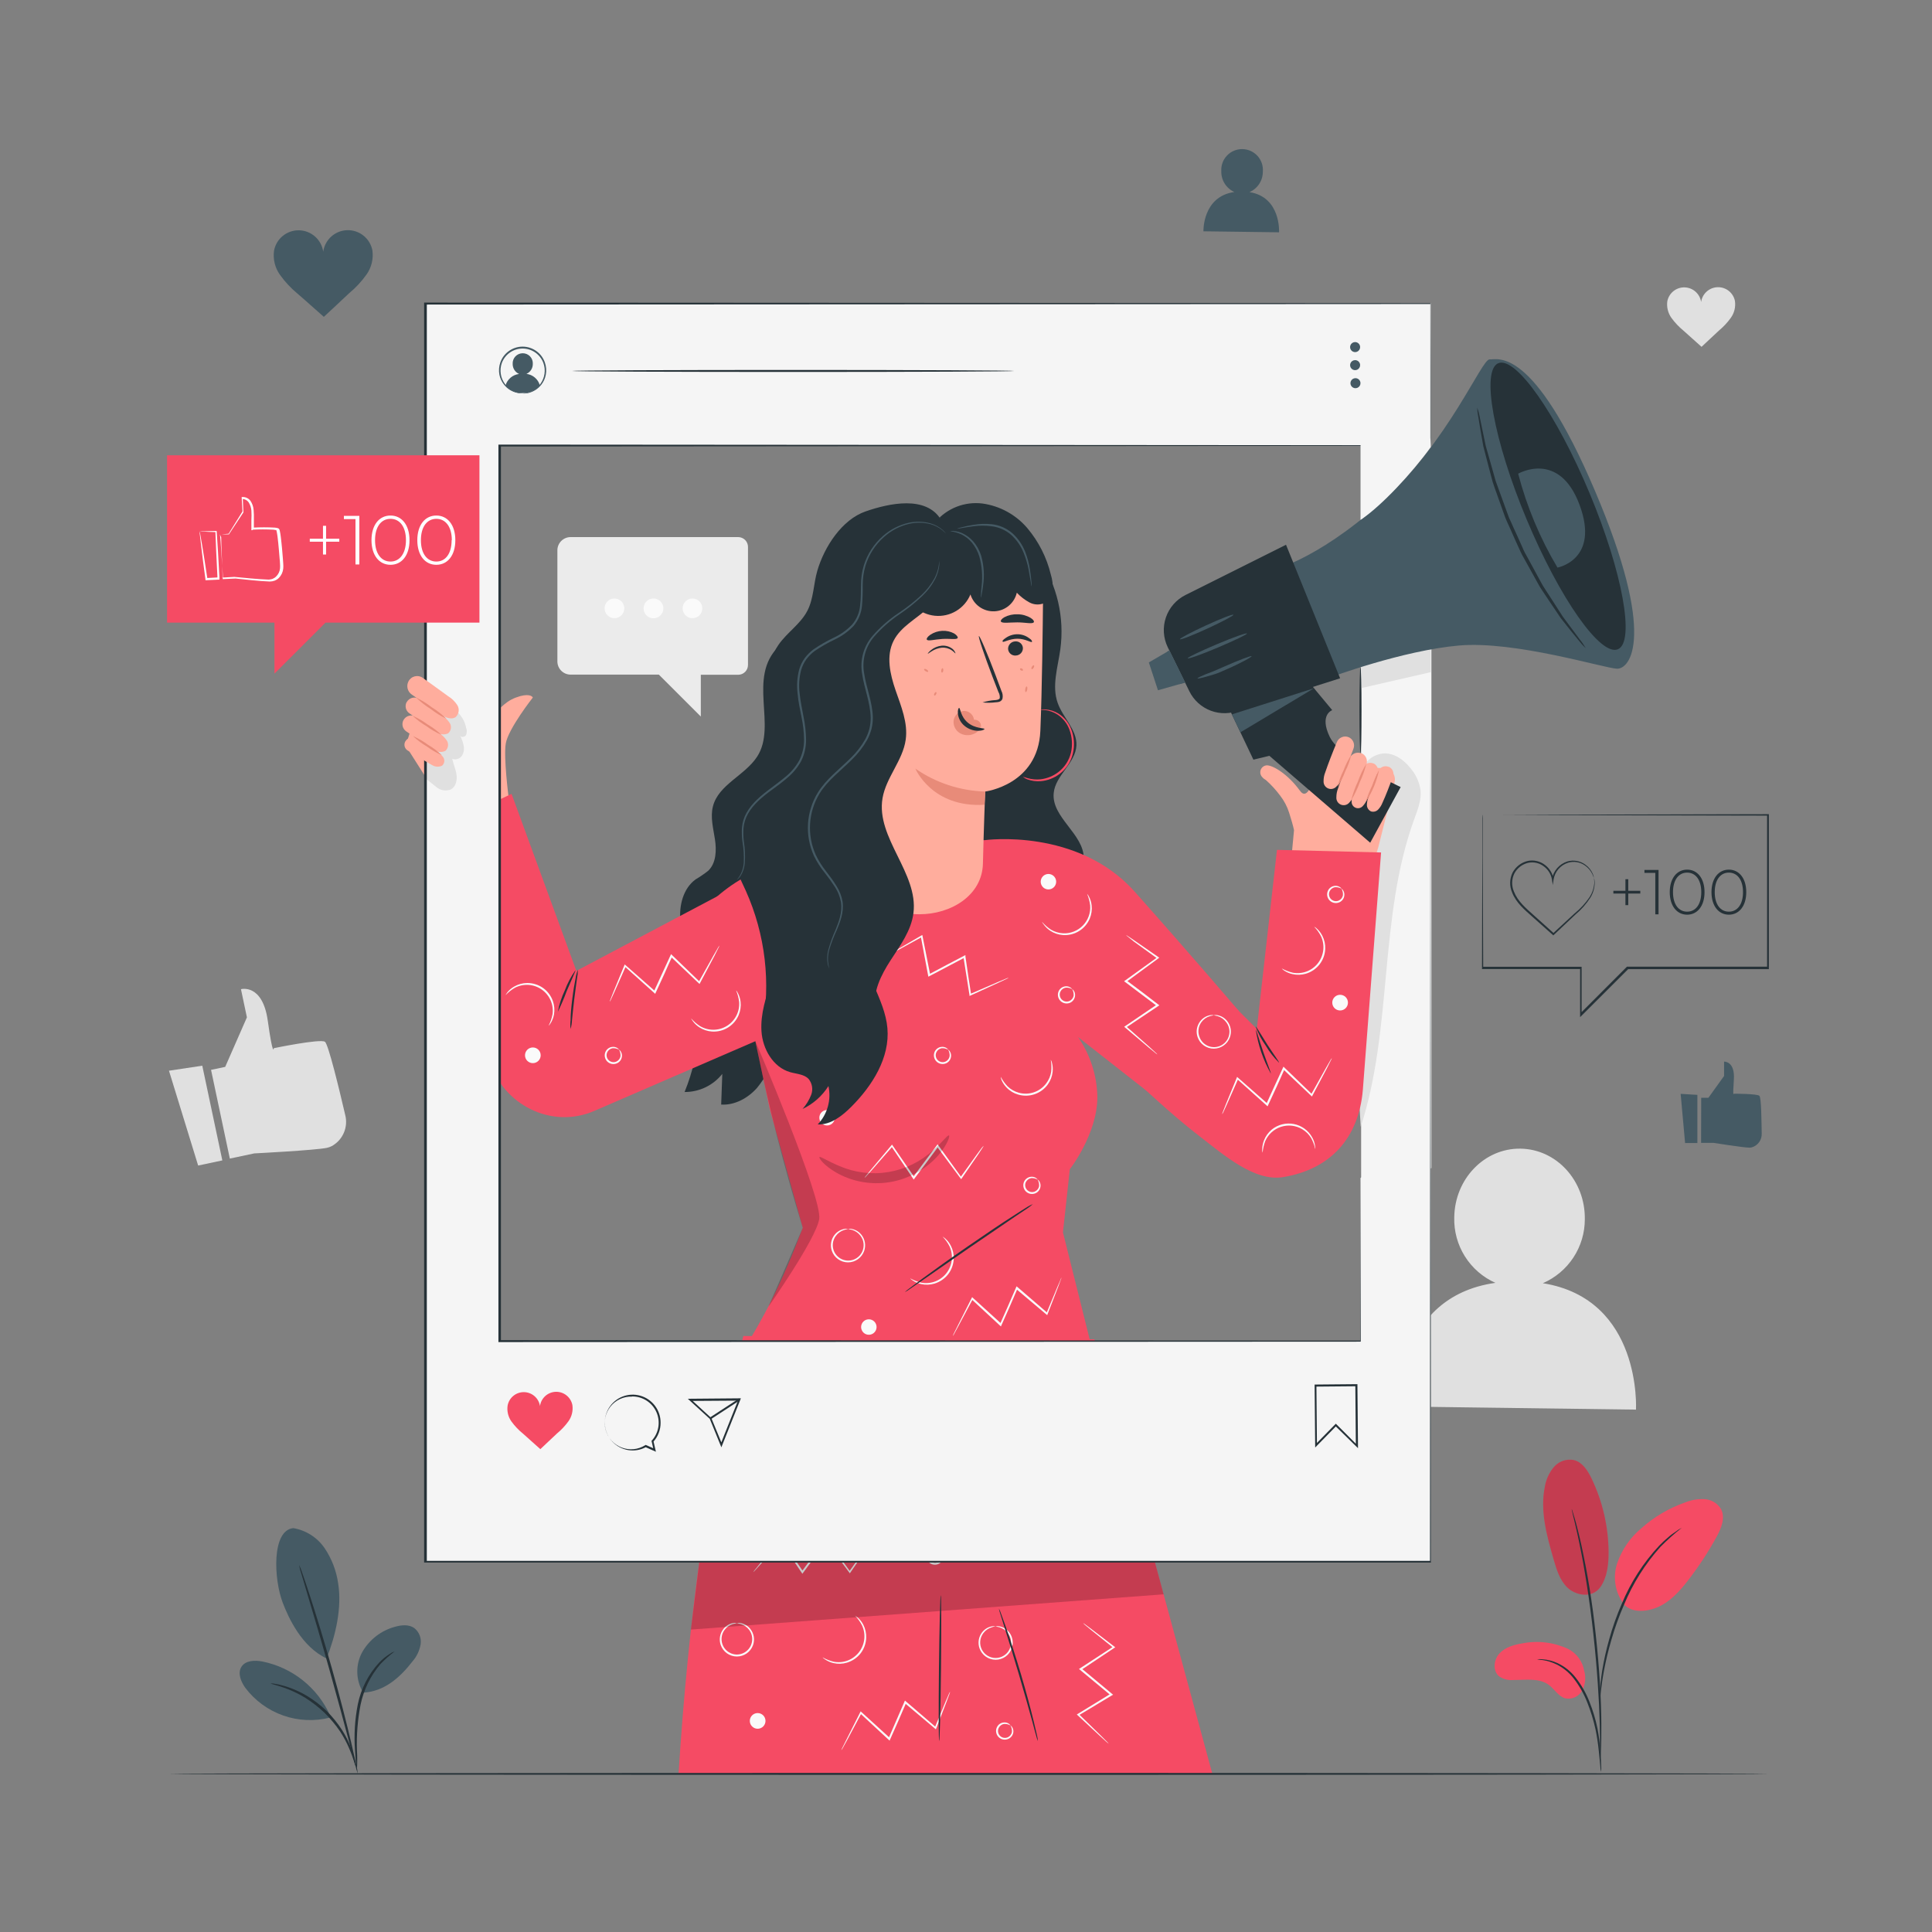 <svg width="364" height="364" viewBox="0 0 364 364" fill="none" xmlns="http://www.w3.org/2000/svg">
<rect x="0" y="0" width="364" height="364" fill="#808080" stroke="none"/>
<path d="M290.676 241.762C293.032 240.745 295.037 239.06 296.444 236.914C297.851 234.768 298.597 232.257 298.589 229.691C298.684 222.448 293.253 216.5 286.453 216.413C279.654 216.325 274.077 222.127 273.99 229.371C273.918 231.961 274.615 234.514 275.994 236.708C277.373 238.902 279.371 240.638 281.736 241.696C262.808 244.382 263.463 264.992 263.463 264.992L308.228 265.582C308.228 265.582 309.4 244.754 290.676 241.762Z" fill="#E0E0E0"/>
<path d="M39.763 201.569L42.428 201.008L46.519 191.675L45.398 186.368C45.398 186.368 49.46 185.247 50.45 192.308C51.441 199.37 51.586 197.485 51.586 197.485C51.586 197.485 60.322 195.672 61.218 196.276C61.865 196.713 63.94 205.34 65.032 210.028C65.331 211.153 65.244 212.345 64.786 213.415C64.329 214.485 63.526 215.371 62.506 215.932C62.218 216.079 61.912 216.189 61.596 216.26C59.412 216.718 47.902 217.308 47.902 217.308L43.301 218.283L39.763 201.569Z" fill="#E0E0E0"/>
<path d="M31.835 201.729L37.332 219.594L41.889 218.626L38.111 200.782L31.835 201.729Z" fill="#E0E0E0"/>
<path d="M139.084 101.192H107.504C106.843 101.192 106.21 101.454 105.743 101.921C105.276 102.388 105.014 103.021 105.014 103.682V124.612C105.014 125.272 105.276 125.905 105.743 126.372C106.21 126.839 106.843 127.102 107.504 127.102H124.131L132.037 135V127.131H139.084C139.574 127.129 140.042 126.933 140.387 126.586C140.732 126.24 140.926 125.771 140.926 125.282V103.07C140.93 102.826 140.885 102.583 140.795 102.355C140.704 102.128 140.569 101.921 140.398 101.746C140.226 101.572 140.022 101.433 139.797 101.338C139.571 101.242 139.329 101.193 139.084 101.192Z" fill="#EBEBEB"/>
<path d="M130.465 116.473C131.49 116.473 132.321 115.642 132.321 114.616C132.321 113.591 131.49 112.76 130.465 112.76C129.44 112.76 128.608 113.591 128.608 114.616C128.608 115.642 129.44 116.473 130.465 116.473Z" fill="#FAFAFA"/>
<path d="M121.256 114.616C121.254 114.986 121.363 115.347 121.567 115.654C121.771 115.962 122.062 116.202 122.403 116.344C122.744 116.486 123.119 116.523 123.481 116.452C123.843 116.38 124.176 116.202 124.437 115.941C124.698 115.68 124.876 115.348 124.948 114.985C125.019 114.623 124.982 114.248 124.84 113.907C124.698 113.566 124.458 113.275 124.15 113.071C123.843 112.867 123.481 112.758 123.112 112.76C122.62 112.76 122.148 112.955 121.799 113.304C121.451 113.652 121.256 114.124 121.256 114.616Z" fill="#FAFAFA"/>
<path d="M115.767 116.473C116.792 116.473 117.623 115.642 117.623 114.616C117.623 113.591 116.792 112.76 115.767 112.76C114.741 112.76 113.91 113.591 113.91 114.616C113.91 115.642 114.741 116.473 115.767 116.473Z" fill="#FAFAFA"/>
<path d="M326.872 56.704C326.722 55.956 326.311 55.285 325.714 54.81C325.116 54.336 324.37 54.088 323.607 54.11C322.844 54.133 322.114 54.425 321.546 54.934C320.978 55.444 320.608 56.137 320.502 56.893C320.388 56.139 320.012 55.45 319.439 54.947C318.867 54.443 318.134 54.159 317.372 54.143C316.61 54.127 315.867 54.382 315.274 54.861C314.681 55.34 314.277 56.014 314.132 56.762C313.981 57.873 314.262 58.998 314.918 59.907C315.571 60.801 316.334 61.608 317.19 62.309C318.354 63.343 319.425 64.311 320.582 65.345C321.732 64.304 322.708 63.322 323.858 62.28C324.711 61.572 325.47 60.758 326.115 59.856C326.762 58.941 327.033 57.813 326.872 56.704Z" fill="#E0E0E0"/>
<path d="M228.417 334.21L206.191 252.339L140.06 251.706C133.508 275.519 129.613 305.898 127.844 334.21" fill="#F54B64"/>
<path d="M155.006 312.268C155.661 312.637 156.364 312.911 157.095 313.084C157.976 313.247 158.884 313.165 159.721 312.847C160.558 312.528 161.291 311.985 161.84 311.278C162.389 310.57 162.732 309.725 162.833 308.836C162.933 307.946 162.787 307.045 162.41 306.233C162.069 305.565 161.629 304.951 161.106 304.413C161.106 304.413 161.318 304.508 161.616 304.77C162.044 305.15 162.397 305.607 162.657 306.117C163.046 306.882 163.232 307.734 163.196 308.592C163.155 309.649 162.786 310.666 162.14 311.504C161.484 312.334 160.59 312.944 159.578 313.251C158.755 313.499 157.882 313.529 157.044 313.338C156.486 313.212 155.956 312.985 155.479 312.669C155.151 312.443 154.991 312.312 155.006 312.268Z" fill="#FAFAFA"/>
<path d="M177.195 292.103C176.825 291.882 176.395 291.783 175.965 291.819C175.749 291.86 175.545 291.952 175.372 292.088C175.198 292.223 175.06 292.398 174.968 292.598C174.858 292.84 174.826 293.11 174.874 293.372C174.922 293.633 175.048 293.874 175.236 294.062C175.424 294.25 175.665 294.376 175.926 294.424C176.188 294.472 176.458 294.439 176.7 294.33C176.901 294.239 177.076 294.101 177.212 293.927C177.347 293.753 177.439 293.55 177.479 293.333C177.514 292.903 177.414 292.474 177.195 292.103C177.195 292.103 177.326 292.154 177.479 292.357C177.689 292.651 177.782 293.011 177.741 293.369C177.715 293.641 177.618 293.901 177.461 294.124C177.304 294.348 177.092 294.526 176.846 294.643C176.54 294.789 176.197 294.837 175.863 294.78C175.529 294.722 175.221 294.563 174.982 294.324C174.742 294.084 174.583 293.776 174.525 293.442C174.468 293.108 174.516 292.765 174.662 292.459C174.78 292.214 174.959 292.002 175.182 291.846C175.405 291.689 175.665 291.592 175.936 291.564C176.294 291.523 176.654 291.616 176.948 291.826C177.144 291.972 177.21 292.095 177.195 292.103Z" fill="#FAFAFA"/>
<path d="M190.372 325.088C190.001 324.869 189.571 324.77 189.142 324.804C188.925 324.844 188.721 324.936 188.548 325.072C188.374 325.207 188.236 325.383 188.144 325.583C188.035 325.826 188.002 326.096 188.05 326.357C188.098 326.619 188.225 326.86 188.413 327.048C188.601 327.236 188.842 327.362 189.103 327.41C189.365 327.458 189.634 327.425 189.877 327.316C190.077 327.224 190.252 327.085 190.387 326.912C190.523 326.738 190.615 326.535 190.656 326.319C190.692 325.889 190.593 325.459 190.372 325.088C190.372 325.088 190.503 325.139 190.656 325.343C190.864 325.634 190.957 325.992 190.918 326.348C190.886 326.617 190.786 326.874 190.627 327.093C190.467 327.312 190.254 327.487 190.008 327.6C189.702 327.746 189.359 327.794 189.025 327.736C188.691 327.679 188.383 327.52 188.144 327.28C187.904 327.041 187.745 326.733 187.688 326.399C187.63 326.065 187.678 325.722 187.824 325.416C187.941 325.169 188.12 324.957 188.343 324.8C188.566 324.643 188.826 324.547 189.098 324.521C189.456 324.48 189.817 324.573 190.11 324.783C190.321 324.957 190.387 325.074 190.372 325.088Z" fill="#FAFAFA"/>
<path d="M138.83 305.804C138.83 305.84 138.56 305.84 138.102 305.971C137.462 306.161 136.902 306.555 136.507 307.092C136.189 307.524 135.997 308.036 135.952 308.571C135.906 309.105 136.009 309.642 136.249 310.122C136.49 310.601 136.858 311.005 137.313 311.289C137.768 311.573 138.293 311.725 138.83 311.73C139.367 311.727 139.893 311.575 140.349 311.292C140.805 311.009 141.174 310.605 141.416 310.125C141.657 309.645 141.76 309.108 141.715 308.572C141.67 308.037 141.477 307.525 141.159 307.092C140.762 306.554 140.199 306.16 139.558 305.971C139.106 305.84 138.83 305.84 138.83 305.804C139.081 305.742 139.343 305.742 139.594 305.804C140.298 305.952 140.927 306.344 141.37 306.91C141.705 307.332 141.926 307.832 142.014 308.363C142.102 308.894 142.053 309.439 141.873 309.946C141.65 310.574 141.238 311.117 140.694 311.502C140.149 311.886 139.5 312.093 138.833 312.093C138.167 312.093 137.517 311.886 136.973 311.502C136.428 311.117 136.017 310.574 135.794 309.946C135.613 309.439 135.565 308.894 135.653 308.363C135.74 307.832 135.962 307.332 136.296 306.91C136.736 306.343 137.363 305.951 138.065 305.804C138.316 305.741 138.579 305.741 138.83 305.804Z" fill="#FAFAFA"/>
<path d="M187.584 306.422C187.584 306.422 187.307 306.422 186.856 306.59C186.214 306.779 185.652 307.173 185.254 307.711C184.928 308.143 184.73 308.658 184.68 309.197C184.631 309.736 184.733 310.278 184.974 310.763C185.216 311.247 185.588 311.654 186.048 311.939C186.508 312.224 187.039 312.375 187.58 312.375C188.121 312.375 188.652 312.224 189.112 311.939C189.573 311.654 189.944 311.247 190.186 310.763C190.428 310.278 190.529 309.736 190.48 309.197C190.43 308.658 190.232 308.143 189.906 307.711C189.513 307.172 188.952 306.778 188.312 306.59C187.853 306.459 187.584 306.459 187.584 306.422C187.835 306.363 188.097 306.363 188.348 306.422C189.051 306.568 189.681 306.957 190.124 307.522C190.456 307.945 190.675 308.445 190.761 308.976C190.848 309.507 190.799 310.051 190.62 310.557C190.399 311.186 189.988 311.731 189.444 312.116C188.9 312.501 188.25 312.708 187.584 312.708C186.917 312.708 186.267 312.501 185.723 312.116C185.18 311.731 184.769 311.186 184.548 310.557C184.368 310.051 184.32 309.507 184.406 308.976C184.493 308.445 184.712 307.945 185.043 307.522C185.487 306.957 186.116 306.568 186.819 306.422C187.071 306.364 187.332 306.364 187.584 306.422Z" fill="#FAFAFA"/>
<path d="M142.746 325.707C143.562 325.707 144.224 325.045 144.224 324.229C144.224 323.413 143.562 322.751 142.746 322.751C141.93 322.751 141.268 323.413 141.268 324.229C141.268 325.045 141.93 325.707 142.746 325.707Z" fill="#FAFAFA"/>
<path d="M169.631 283.614C170.447 283.614 171.109 282.953 171.109 282.136C171.109 281.32 170.447 280.659 169.631 280.659C168.815 280.659 168.153 281.32 168.153 282.136C168.153 282.953 168.815 283.614 169.631 283.614Z" fill="#FAFAFA"/>
<path d="M198.751 293.581C199.567 293.581 200.229 292.919 200.229 292.103C200.229 291.287 199.567 290.625 198.751 290.625C197.935 290.625 197.273 291.287 197.273 292.103C197.273 292.919 197.935 293.581 198.751 293.581Z" fill="#FAFAFA"/>
<path d="M164.353 290.137C164.28 290.295 164.192 290.446 164.091 290.588L163.269 291.819L160.233 296.252L160.116 296.42L159.993 296.252C158.704 294.52 157.182 292.474 155.537 290.246H155.828L153.47 293.384L151.329 296.296L151.169 296.507L151.024 296.289L146.961 290.246H147.202L143.387 294.614L142.317 295.801C142.194 295.947 142.058 296.081 141.909 296.201C142.007 296.039 142.119 295.886 142.244 295.743L143.256 294.498L146.969 290.072L147.1 289.919L147.216 290.086C148.425 291.855 149.822 293.886 151.329 296.099H151.031L153.164 293.231L155.537 290.072L155.683 289.868L155.836 290.072L160.204 296.121H159.956L163.101 291.753L163.989 290.567C164.092 290.408 164.214 290.264 164.353 290.137Z" fill="#FAFAFA"/>
<path d="M179.001 318.726C178.972 318.898 178.923 319.067 178.855 319.228C178.717 319.585 178.549 320.051 178.338 320.611L176.402 325.62L176.322 325.816L176.161 325.678L170.447 320.859L170.738 320.786C170.228 321.951 169.704 323.166 169.165 324.426L167.709 327.702L167.6 327.942L167.411 327.767C165.445 325.947 163.64 324.266 162.067 322.817L162.308 322.773L159.592 327.869C159.279 328.444 159.017 328.91 158.813 329.274C158.731 329.445 158.631 329.606 158.515 329.755C158.57 329.573 158.643 329.398 158.733 329.231L159.461 327.775C160.109 326.486 160.997 324.732 162.06 322.613L162.155 322.431L162.308 322.569L167.688 327.476L167.396 327.542L168.816 324.266C169.362 323.021 169.886 321.805 170.396 320.626L170.498 320.393L170.687 320.56L176.358 325.438L176.118 325.496C176.97 323.458 177.668 321.769 178.178 320.538L178.768 319.177C178.829 319.019 178.907 318.867 179.001 318.726Z" fill="#FAFAFA"/>
<path d="M204.066 305.804C204.222 305.881 204.368 305.977 204.502 306.088L205.689 306.968L209.955 310.23L210.123 310.354L209.948 310.47L203.724 314.612V314.314L206.767 316.84L209.511 319.126L209.715 319.293L209.489 319.424L203.243 323.174V322.933L207.378 326.967L208.514 328.102C208.656 328.226 208.781 328.368 208.885 328.524C208.731 328.417 208.585 328.297 208.448 328.168L207.262 327.09L203.025 323.159L202.879 323.021L203.054 322.912L209.264 319.104V319.41L206.519 317.131C205.471 316.265 204.459 315.413 203.476 314.605L203.287 314.438L203.498 314.307L209.759 310.223V310.463C208.033 309.087 206.614 307.937 205.573 307.099L204.43 306.16C204.189 305.935 204.051 305.818 204.066 305.804Z" fill="#FAFAFA"/>
<g opacity="0.2">
<path d="M130.174 307.019L219.23 300.38L217.301 293.26H131.884L130.174 307.019Z" fill="black"/>
</g>
<path d="M176.948 328.037C176.846 328.037 176.824 321.878 176.904 314.285C176.984 306.692 177.144 300.533 177.246 300.54C177.348 300.547 177.37 306.692 177.29 314.285C177.21 321.878 177.05 328.037 176.948 328.037Z" fill="#263238"/>
<path d="M195.548 328.037C195.414 327.721 195.306 327.395 195.228 327.061C195.031 326.333 194.776 325.452 194.5 324.368C193.874 322.096 192.993 318.966 191.981 315.515C190.969 312.064 189.993 308.963 189.287 306.714L188.457 304.049C188.343 303.727 188.255 303.396 188.195 303.059C188.363 303.356 188.497 303.671 188.596 303.998C188.829 304.617 189.156 305.512 189.542 306.626C190.314 308.861 191.318 311.955 192.345 315.413C193.371 318.871 194.194 322.009 194.755 324.302C195.038 325.445 195.257 326.377 195.395 327.025C195.482 327.356 195.534 327.695 195.548 328.037Z" fill="#263238"/>
<path d="M269.688 220.053L256.445 228.679V95.725H269.688V220.053Z" fill="#F5F5F5"/>
<path d="M256.372 212.277C262.444 193.648 259.729 172.834 266.448 154.336C267.089 152.56 267.831 150.74 267.642 148.883C267.401 147.275 266.692 145.774 265.604 144.566C264.41 143.11 262.626 141.814 260.588 141.953C259.756 142.041 258.962 142.342 258.282 142.828C257.602 143.315 257.06 143.968 256.707 144.726C256.147 146.152 255.898 147.681 255.979 149.211C255.87 154.867 255.899 160.524 255.936 166.173C256.008 180.408 256.084 194.636 256.161 208.856" fill="#E0E0E0"/>
<path d="M256.322 129.671V124.75L269.564 120.957V126.636L256.322 129.671Z" fill="#E0E0E0"/>
<path d="M95.812 150.106C95.812 150.106 94.858 142.71 95.288 140.096C95.747 137.315 100.384 131.426 100.384 131.426C100.318 131.171 99.554 130.53 97.181 131.426C94.807 132.321 93.978 133.988 91.728 135.59L80.211 128.448L76.44 140.504L86.224 155.908L95.812 150.106Z" fill="#FFAD9D"/>
<path d="M146.692 121.823C140.744 127.647 146.459 136.711 142.644 142.564C140.337 146.11 135.364 147.828 134.323 151.919C133.799 153.95 134.389 156.076 134.702 158.143C135.015 160.211 134.942 162.599 133.435 164.055C132.674 164.653 131.874 165.2 131.04 165.693C128.71 167.404 127.924 170.592 128.186 173.468C128.448 176.343 129.569 179.052 130.37 181.833C132.577 189.735 132.088 198.147 128.98 205.74C130.345 205.747 131.695 205.443 132.926 204.852C134.157 204.26 135.237 203.396 136.085 202.326C136.02 204.255 135.947 206.177 135.874 208.106C138.436 208.266 140.912 206.89 142.622 204.976C144.243 202.979 145.478 200.698 146.262 198.249C150.297 187.379 151.627 175.691 150.135 164.193" fill="#263238"/>
<path d="M195.774 105.181C199.171 110.223 200.593 116.339 199.77 122.362C199.297 125.747 198.125 129.264 199.29 132.481C200.287 135.248 202.93 137.505 202.806 140.446C202.639 143.795 198.86 146.059 198.526 149.393C198.052 154.016 204.255 157.124 204.189 161.769C204.153 164.164 202.435 166.137 201.277 168.219C200.12 170.301 199.559 173.315 201.423 174.807L179.816 173.264L183.66 105.713L195.774 105.181Z" fill="#263238"/>
<path d="M258.986 162.73H258.746L259.699 159.548L262.75 147.391C262.883 146.847 262.807 146.273 262.538 145.782C262.268 145.292 261.824 144.92 261.294 144.741L259.11 144.668L251.604 141.152C251.278 141.025 250.927 140.972 250.577 140.999C250.228 141.025 249.889 141.129 249.585 141.304C249.281 141.478 249.02 141.719 248.822 142.007C248.623 142.296 248.492 142.626 248.437 142.972C248.161 145.207 246.639 151.206 245.023 149.102C245.023 149.058 244.943 149.014 244.906 148.963C242.635 145.84 239.81 144.151 238.638 144.195C238.388 144.217 238.149 144.311 237.95 144.465C237.752 144.619 237.601 144.827 237.518 145.064C237.434 145.302 237.42 145.558 237.478 145.802C237.536 146.047 237.664 146.27 237.845 146.444C237.962 146.595 238.108 146.721 238.274 146.816C238.347 146.852 238.435 146.925 238.515 146.976C239.517 147.87 240.425 148.865 241.223 149.946C241.953 150.896 242.512 151.965 242.875 153.106C243.276 154.372 243.603 155.472 243.8 156.411L243.218 162.621" fill="#FFAD9D"/>
<path d="M238.951 107.657C238.951 107.657 247.687 105.975 260.333 94.553C272.978 83.13 279.144 67.617 280.644 67.711C282.144 67.806 288.79 64.974 300.497 92.463C312.203 119.953 307.107 126.111 304.624 125.988C302.142 125.864 285.427 120.695 274.864 121.62C264.3 122.544 250.614 127.626 250.614 127.626L238.951 107.657Z" fill="#455A64"/>
<path d="M220.002 121.925L222.819 127.662L224.078 130.232C224.91 131.932 226.362 133.247 228.135 133.907C229.909 134.567 231.868 134.52 233.608 133.777L252.485 127.793L242.293 102.633L223.365 112.097C221.624 112.964 220.295 114.481 219.665 116.321C219.035 118.16 219.156 120.174 220.002 121.925Z" fill="#263238"/>
<path d="M230.521 131.288L236.149 143.125L239.155 142.397L258.156 158.777L263.893 148.286C263.893 148.286 252.536 143.008 250.527 138.822C248.517 134.636 251 133.799 251 133.799L245.766 127.502L230.521 131.288Z" fill="#263238"/>
<path d="M299.477 92.9C305.695 107.788 308.09 120.964 304.814 122.326C301.538 123.687 293.85 112.738 287.626 97.85C281.401 82.963 279.013 69.786 282.289 68.432C285.565 67.078 293.253 78.012 299.477 92.9Z" fill="#263238"/>
<path d="M218.167 130.05L223.278 128.601L220.315 122.552L216.449 124.808L218.167 130.05Z" fill="#455A64"/>
<path d="M247.564 129.671L233.703 137.97L232.094 134.593L247.564 129.671Z" fill="#455A64"/>
<path d="M220.315 122.552L223.278 128.601L222.229 128.9L219.849 122.821L220.315 122.552Z" fill="#455A64"/>
<path d="M223.765 124.029C223.838 124.197 226.393 123.301 229.473 121.991C232.552 120.681 235.006 119.523 234.933 119.356C234.86 119.188 232.312 120.084 229.225 121.394C226.139 122.704 223.7 123.862 223.765 124.029Z" fill="#455A64"/>
<path d="M222.309 120.433C222.382 120.6 224.697 119.705 227.478 118.424C230.259 117.142 232.458 115.985 232.378 115.825C232.298 115.665 229.99 116.553 227.209 117.834C224.428 119.115 222.237 120.273 222.309 120.433Z" fill="#455A64"/>
<path d="M225.622 127.808C225.622 127.895 226.255 127.771 227.223 127.502C227.704 127.371 228.279 127.196 228.92 127C229.56 126.803 230.208 126.483 230.907 126.184C233.717 124.976 235.872 123.774 235.806 123.629C235.741 123.483 233.433 124.357 230.652 125.587C229.924 125.878 229.305 126.206 228.701 126.439C228.097 126.672 227.536 126.876 227.078 127.065C226.16 127.444 225.6 127.72 225.622 127.808Z" fill="#455A64"/>
<path d="M286.031 89.246C286.031 89.246 293.748 84.761 297.599 95.121C301.45 105.48 293.435 106.936 293.435 106.936C290.146 101.417 287.654 95.462 286.031 89.246Z" fill="#455A64"/>
<path d="M278.314 76.811C278.339 77.472 278.422 78.13 278.562 78.777C278.766 80.036 279.05 81.864 279.472 84.106C279.763 85.212 280.076 86.421 280.418 87.746C280.593 88.401 280.768 89.071 280.95 89.762C281.044 90.105 281.139 90.49 281.234 90.811C281.328 91.131 281.474 91.539 281.59 91.874C282.1 93.33 282.631 94.786 283.177 96.336C283.316 96.722 283.454 97.115 283.6 97.508C283.745 97.901 283.935 98.28 284.102 98.666C284.444 99.445 284.83 100.231 285.158 101.025C285.485 101.818 285.886 102.604 286.22 103.376C286.402 103.762 286.555 104.155 286.759 104.519C286.963 104.883 287.167 105.247 287.363 105.611L289.664 109.753C289.853 110.088 290.021 110.416 290.217 110.729L290.821 111.639L291.979 113.371L294.068 116.473C295.466 118.271 296.638 119.69 297.446 120.673C297.843 121.196 298.284 121.683 298.764 122.129C298.441 121.552 298.069 121.004 297.65 120.491C296.871 119.443 295.772 117.972 294.432 116.16C293.814 115.206 293.144 114.158 292.423 113.037C292.066 112.476 291.695 111.901 291.302 111.304L290.72 110.394C290.53 110.088 290.363 109.753 290.181 109.426C289.453 108.108 288.725 106.718 287.931 105.283L287.334 104.206C287.13 103.842 286.985 103.478 286.803 103.063L285.755 100.726C285.398 99.94 285.027 99.161 284.699 98.389C284.532 98.003 284.335 97.661 284.197 97.239C284.058 96.817 283.913 96.46 283.774 96.081C283.211 94.548 282.675 93.072 282.166 91.655C282.042 91.299 281.896 90.927 281.787 90.607C281.678 90.287 281.598 89.879 281.496 89.566C281.306 88.882 281.117 88.219 280.935 87.578C280.571 86.292 280.234 85.101 279.923 84.004L278.824 78.733C278.712 78.079 278.542 77.435 278.314 76.811Z" fill="#263238"/>
<path d="M240.589 160.116L236.789 193.852L217.825 174.924C217.825 174.924 207.677 196.036 207.538 196.888C207.444 197.463 218.182 208.077 226.16 214.199C230.478 217.519 236.309 222.652 241.689 221.785C250.658 220.329 255.987 214.425 256.766 205.369L260.202 160.611L240.589 160.116Z" fill="#F54B64"/>
<path d="M141.312 191.464L127.4 182.218C131.207 160.837 162.089 158.697 162.089 158.697L185.604 158.282C185.604 158.282 203.032 155.908 213.806 168.022C224.952 180.544 233.36 190.43 233.36 190.43L218.072 207.131L203.112 195.388C205.412 198.71 206.678 202.639 206.752 206.679C206.752 213.639 201.561 220.293 201.561 220.293L200.266 232.181L206.024 255.222L139.419 255.404C143.955 248.204 147.209 241.973 151.249 231.329L145.025 208.936L141.312 191.464Z" fill="#F54B64"/>
<path d="M142.324 165.067L108.588 182.917L96.38 149.568L81.485 156.651L92.019 199.101C94.116 207.538 103.048 212.612 111.209 209.606C111.486 209.504 111.755 209.395 112.025 209.278L148.585 193.451L142.324 165.067Z" fill="#F54B64"/>
<path d="M164.783 191.282C164.041 191.395 163.318 191.61 162.635 191.923C161.841 192.335 161.176 192.957 160.712 193.722C160.247 194.486 160.001 195.363 160.001 196.258C160.001 197.152 160.247 198.03 160.712 198.794C161.176 199.559 161.841 200.181 162.635 200.593C163.318 200.905 164.041 201.121 164.783 201.234C164.579 201.274 164.368 201.274 164.164 201.234C163.594 201.192 163.036 201.046 162.519 200.804C161.739 200.44 161.067 199.881 160.568 199.181C159.953 198.318 159.623 197.285 159.623 196.225C159.623 195.166 159.953 194.132 160.568 193.269C161.067 192.571 161.74 192.014 162.519 191.653C163.035 191.408 163.593 191.262 164.164 191.224C164.372 191.202 164.582 191.222 164.783 191.282Z" fill="#FAFAFA"/>
<path d="M188.552 202.879C188.896 203.546 189.335 204.159 189.855 204.699C190.44 205.25 191.149 205.652 191.923 205.871C192.87 206.137 193.875 206.109 194.806 205.79C195.737 205.472 196.549 204.878 197.135 204.087C197.615 203.445 197.93 202.696 198.052 201.903C198.13 201.156 198.1 200.401 197.965 199.661C198.077 199.84 198.156 200.037 198.198 200.244C198.34 200.797 198.382 201.372 198.322 201.94C198.228 202.793 197.917 203.607 197.419 204.306C196.802 205.166 195.931 205.813 194.929 206.156C193.927 206.5 192.843 206.522 191.828 206.221C190.996 205.983 190.242 205.529 189.644 204.903C189.244 204.494 188.923 204.016 188.698 203.491C188.611 203.298 188.561 203.09 188.552 202.879Z" fill="#FAFAFA"/>
<path d="M171.495 240.851C172.149 241.221 172.853 241.496 173.584 241.667C174.464 241.828 175.371 241.744 176.207 241.424C177.042 241.105 177.774 240.562 178.322 239.856C178.871 239.149 179.214 238.305 179.316 237.417C179.418 236.528 179.273 235.629 178.899 234.816C178.558 234.148 178.119 233.534 177.596 232.996C177.596 232.996 177.799 233.091 178.105 233.353C178.532 233.732 178.883 234.189 179.139 234.7C179.534 235.463 179.722 236.316 179.685 237.175C179.644 238.232 179.275 239.249 178.629 240.087C177.974 240.917 177.079 241.527 176.067 241.834C175.244 242.082 174.371 242.112 173.533 241.922C172.975 241.795 172.445 241.568 171.968 241.252C171.641 241.026 171.48 240.873 171.495 240.851Z" fill="#FAFAFA"/>
<path d="M241.492 182.459C242.148 182.824 242.851 183.096 243.582 183.267C244.46 183.427 245.366 183.342 246.201 183.023C247.035 182.704 247.766 182.163 248.314 181.457C248.862 180.751 249.206 179.909 249.309 179.022C249.411 178.134 249.269 177.235 248.896 176.423C248.556 175.752 248.117 175.136 247.593 174.596C247.783 174.682 247.956 174.803 248.102 174.953C248.529 175.335 248.88 175.794 249.136 176.307C249.531 177.068 249.719 177.919 249.682 178.775C249.638 179.836 249.264 180.857 248.611 181.695C247.958 182.533 247.06 183.146 246.042 183.449C245.221 183.691 244.351 183.718 243.516 183.529C242.957 183.409 242.426 183.184 241.951 182.866C241.775 182.759 241.62 182.621 241.492 182.459Z" fill="#FAFAFA"/>
<path d="M247.811 216.507C247.65 215.775 247.385 215.069 247.025 214.411C246.606 213.721 246.023 213.146 245.329 212.736C244.733 212.386 244.07 212.166 243.384 212.091C242.697 212.016 242.002 212.088 241.345 212.301C240.688 212.514 240.084 212.865 239.572 213.329C239.06 213.793 238.653 214.36 238.376 214.993C238.112 215.695 237.945 216.43 237.881 217.177C237.818 216.977 237.793 216.767 237.808 216.558C237.816 215.986 237.924 215.419 238.129 214.884C238.433 214.09 238.934 213.386 239.585 212.838C240.158 212.365 240.828 212.023 241.548 211.839C242.267 211.654 243.019 211.63 243.749 211.769C244.479 211.908 245.169 212.207 245.771 212.643C246.372 213.079 246.87 213.643 247.229 214.294C247.51 214.793 247.693 215.342 247.768 215.91C247.821 216.105 247.835 216.307 247.811 216.507Z" fill="#FAFAFA"/>
<path d="M196.349 173.708C196.836 174.27 197.399 174.76 198.023 175.164C198.717 175.57 199.499 175.803 200.302 175.841C200.992 175.873 201.681 175.758 202.324 175.504C202.966 175.25 203.547 174.862 204.029 174.367C204.511 173.871 204.882 173.279 205.118 172.63C205.354 171.981 205.449 171.289 205.398 170.6C205.31 169.847 205.114 169.112 204.816 168.416C204.964 168.561 205.083 168.734 205.165 168.925C205.436 169.431 205.607 169.985 205.667 170.556C205.77 171.407 205.649 172.27 205.318 173.06C204.907 174.037 204.201 174.862 203.3 175.419C202.398 175.976 201.345 176.238 200.287 176.169C199.431 176.113 198.604 175.837 197.885 175.368C197.407 175.056 196.99 174.658 196.655 174.196C196.422 173.926 196.327 173.723 196.349 173.708Z" fill="#FAFAFA"/>
<path d="M130.217 191.872C130.703 192.435 131.267 192.925 131.892 193.328C132.66 193.784 133.538 194.021 134.431 194.013C135.324 194.005 136.198 193.753 136.957 193.283C137.717 192.813 138.333 192.144 138.739 191.348C139.145 190.553 139.325 189.661 139.259 188.77C139.169 188.019 138.973 187.283 138.677 186.586C138.821 186.738 138.939 186.913 139.026 187.103C139.29 187.61 139.46 188.16 139.528 188.727C139.629 189.581 139.506 190.446 139.172 191.238C138.761 192.214 138.057 193.038 137.157 193.595C136.256 194.152 135.205 194.415 134.149 194.347C133.292 194.291 132.465 194.015 131.746 193.546C131.268 193.234 130.851 192.837 130.516 192.374C130.312 192.083 130.196 191.879 130.217 191.872Z" fill="#FAFAFA"/>
<path d="M103.376 193.211C103.723 192.543 103.969 191.826 104.104 191.085C104.223 190.199 104.097 189.297 103.739 188.478C103.38 187.659 102.804 186.953 102.073 186.439C101.341 185.925 100.483 185.621 99.591 185.561C98.698 185.501 97.807 185.687 97.013 186.099C96.363 186.473 95.772 186.942 95.259 187.489C95.259 187.489 95.339 187.278 95.586 186.965C95.946 186.518 96.388 186.145 96.889 185.866C97.634 185.436 98.477 185.208 99.336 185.203C100.395 185.2 101.429 185.523 102.299 186.128C103.162 186.739 103.813 187.604 104.162 188.603C104.448 189.413 104.521 190.283 104.373 191.129C104.271 191.692 104.069 192.232 103.776 192.723C103.573 193.058 103.42 193.226 103.376 193.211Z" fill="#FAFAFA"/>
<path d="M178.629 197.776C178.261 197.556 177.834 197.456 177.406 197.492C177.189 197.531 176.985 197.622 176.811 197.758C176.637 197.893 176.499 198.069 176.409 198.271C176.3 198.513 176.267 198.783 176.315 199.045C176.363 199.306 176.489 199.547 176.677 199.735C176.865 199.923 177.106 200.049 177.368 200.097C177.629 200.145 177.899 200.112 178.142 200.003C178.341 199.912 178.516 199.774 178.651 199.6C178.785 199.426 178.875 199.222 178.913 199.006C178.957 198.576 178.857 198.143 178.629 197.776C178.629 197.776 178.768 197.827 178.921 198.03C179.127 198.325 179.22 198.685 179.183 199.042C179.155 199.314 179.058 199.573 178.901 199.796C178.744 200.019 178.533 200.198 178.287 200.316C177.982 200.458 177.64 200.502 177.308 200.443C176.977 200.384 176.671 200.225 176.433 199.987C176.195 199.748 176.036 199.443 175.977 199.111C175.918 198.78 175.962 198.438 176.103 198.132C176.222 197.886 176.402 197.674 176.627 197.517C176.851 197.36 177.112 197.264 177.384 197.237C177.743 197.196 178.103 197.289 178.396 197.499C178.578 197.645 178.644 197.761 178.629 197.776Z" fill="#FAFAFA"/>
<path d="M201.998 186.368C201.63 186.141 201.198 186.041 200.768 186.084C200.551 186.122 200.346 186.213 200.172 186.349C199.998 186.485 199.86 186.661 199.77 186.863C199.664 187.105 199.633 187.374 199.682 187.634C199.731 187.894 199.857 188.133 200.045 188.32C200.232 188.507 200.472 188.632 200.732 188.68C200.993 188.728 201.261 188.696 201.503 188.588C201.704 188.497 201.879 188.359 202.015 188.185C202.15 188.011 202.242 187.808 202.282 187.591C202.317 187.164 202.218 186.736 201.998 186.368C201.998 186.368 202.129 186.419 202.282 186.615C202.492 186.909 202.585 187.269 202.544 187.627C202.515 187.899 202.418 188.159 202.262 188.383C202.105 188.608 201.894 188.788 201.649 188.909C201.343 189.05 201.001 189.094 200.67 189.035C200.338 188.976 200.033 188.817 199.795 188.579C199.556 188.341 199.397 188.035 199.338 187.704C199.279 187.372 199.323 187.03 199.465 186.725C199.583 186.479 199.762 186.268 199.985 186.111C200.208 185.954 200.468 185.857 200.739 185.829C201.098 185.79 201.458 185.886 201.751 186.099C201.947 186.244 202.013 186.368 201.998 186.368Z" fill="#FAFAFA"/>
<path d="M252.732 167.44C252.364 167.22 251.937 167.121 251.509 167.156C251.291 167.194 251.086 167.285 250.911 167.421C250.736 167.557 250.596 167.733 250.505 167.935C250.396 168.177 250.363 168.447 250.411 168.709C250.459 168.97 250.585 169.211 250.773 169.399C250.961 169.587 251.202 169.714 251.464 169.762C251.725 169.809 251.995 169.777 252.237 169.668C252.438 169.576 252.614 169.438 252.749 169.264C252.885 169.091 252.976 168.887 253.016 168.67C253.057 168.24 252.957 167.809 252.732 167.44C252.732 167.44 252.871 167.491 253.016 167.695C253.226 167.988 253.319 168.349 253.278 168.707C253.252 168.978 253.156 169.238 252.999 169.462C252.842 169.685 252.63 169.864 252.383 169.981C252.077 170.127 251.734 170.174 251.4 170.117C251.066 170.06 250.758 169.9 250.519 169.661C250.279 169.421 250.12 169.113 250.063 168.78C250.005 168.446 250.053 168.102 250.199 167.797C250.318 167.55 250.498 167.338 250.722 167.181C250.947 167.024 251.208 166.928 251.48 166.901C251.838 166.86 252.199 166.954 252.492 167.163C252.682 167.294 252.747 167.44 252.732 167.44Z" fill="#FAFAFA"/>
<path d="M195.49 222.251C195.122 222.031 194.694 221.932 194.267 221.967C194.049 222.007 193.844 222.099 193.67 222.234C193.495 222.37 193.355 222.545 193.262 222.746C193.153 222.989 193.12 223.258 193.168 223.52C193.216 223.782 193.343 224.022 193.531 224.21C193.719 224.398 193.959 224.525 194.221 224.573C194.482 224.621 194.752 224.588 194.995 224.479C195.195 224.387 195.371 224.249 195.506 224.075C195.642 223.902 195.734 223.698 195.774 223.481C195.808 223.052 195.709 222.622 195.49 222.251C195.49 222.251 195.628 222.302 195.774 222.506C195.983 222.799 196.077 223.16 196.036 223.518C196.009 223.789 195.913 224.049 195.756 224.273C195.599 224.496 195.387 224.675 195.14 224.792C194.835 224.938 194.491 224.985 194.157 224.928C193.824 224.871 193.516 224.711 193.276 224.472C193.037 224.232 192.877 223.925 192.82 223.591C192.763 223.257 192.81 222.913 192.956 222.608C193.076 222.361 193.256 222.15 193.48 221.993C193.705 221.836 193.965 221.74 194.238 221.712C194.593 221.673 194.951 221.767 195.242 221.974C195.439 222.12 195.504 222.244 195.49 222.251Z" fill="#FAFAFA"/>
<path d="M116.626 197.776C116.258 197.556 115.83 197.456 115.403 197.492C115.184 197.53 114.979 197.621 114.804 197.757C114.629 197.893 114.489 198.069 114.398 198.271C114.289 198.513 114.256 198.783 114.304 199.045C114.352 199.306 114.478 199.547 114.666 199.735C114.854 199.923 115.095 200.049 115.357 200.097C115.618 200.145 115.888 200.112 116.131 200.003C116.331 199.912 116.507 199.774 116.642 199.6C116.778 199.426 116.87 199.223 116.91 199.006C116.944 198.576 116.845 198.147 116.626 197.776C116.626 197.776 116.764 197.827 116.91 198.03C117.119 198.324 117.213 198.684 117.172 199.042C117.145 199.314 117.049 199.574 116.892 199.797C116.735 200.021 116.523 200.199 116.276 200.316C115.971 200.462 115.627 200.51 115.293 200.453C114.959 200.395 114.652 200.236 114.412 199.997C114.172 199.757 114.013 199.449 113.956 199.115C113.899 198.781 113.946 198.438 114.092 198.132C114.211 197.886 114.391 197.674 114.616 197.517C114.84 197.36 115.101 197.264 115.373 197.237C115.729 197.198 116.087 197.291 116.378 197.499C116.575 197.645 116.64 197.761 116.626 197.776Z" fill="#FAFAFA"/>
<path d="M159.811 231.555C159.811 231.555 159.534 231.555 159.083 231.722C158.44 231.91 157.877 232.304 157.481 232.843C157.155 233.276 156.957 233.79 156.907 234.329C156.858 234.869 156.959 235.411 157.201 235.895C157.443 236.379 157.814 236.787 158.275 237.072C158.735 237.357 159.266 237.508 159.807 237.508C160.348 237.508 160.879 237.357 161.339 237.072C161.799 236.787 162.171 236.379 162.413 235.895C162.654 235.411 162.756 234.869 162.707 234.329C162.657 233.79 162.459 233.276 162.133 232.843C161.736 232.307 161.177 231.911 160.539 231.715C160.08 231.584 159.811 231.584 159.811 231.555C160.049 231.493 160.3 231.493 160.539 231.555C161.239 231.702 161.866 232.091 162.308 232.654C162.642 233.076 162.863 233.576 162.951 234.107C163.039 234.638 162.99 235.183 162.81 235.69C162.587 236.318 162.175 236.861 161.631 237.246C161.087 237.63 160.437 237.837 159.771 237.837C159.104 237.837 158.454 237.63 157.91 237.246C157.366 236.861 156.954 236.318 156.731 235.69C156.551 235.183 156.502 234.638 156.59 234.107C156.678 233.576 156.899 233.076 157.233 232.654C157.678 232.091 158.307 231.701 159.01 231.555C159.271 231.48 159.549 231.48 159.811 231.555Z" fill="#FAFAFA"/>
<path d="M228.687 191.282C228.687 191.318 228.41 191.318 227.959 191.449C227.316 191.637 226.753 192.031 226.357 192.571C226.069 192.961 225.882 193.417 225.815 193.898C225.747 194.378 225.801 194.868 225.971 195.322C226.109 195.724 226.332 196.09 226.626 196.396C226.92 196.701 227.277 196.939 227.672 197.093C228.067 197.246 228.491 197.311 228.914 197.284C229.338 197.257 229.75 197.137 230.122 196.934C230.494 196.73 230.817 196.448 231.069 196.107C231.321 195.766 231.495 195.374 231.579 194.958C231.664 194.543 231.657 194.114 231.558 193.701C231.46 193.289 231.272 192.903 231.009 192.571C230.614 192.033 230.054 191.639 229.415 191.449C228.956 191.318 228.687 191.318 228.687 191.282C228.938 191.219 229.2 191.219 229.451 191.282C230.153 191.43 230.78 191.822 231.22 192.389C231.554 192.81 231.776 193.31 231.864 193.842C231.952 194.373 231.903 194.917 231.722 195.424C231.5 196.052 231.088 196.596 230.544 196.98C229.999 197.365 229.349 197.571 228.683 197.571C228.017 197.571 227.367 197.365 226.822 196.98C226.278 196.596 225.866 196.052 225.644 195.424C225.463 194.917 225.414 194.373 225.502 193.842C225.59 193.31 225.812 192.81 226.146 192.389C226.589 191.821 227.218 191.429 227.922 191.282C228.173 191.22 228.436 191.22 228.687 191.282Z" fill="#FAFAFA"/>
<path d="M154.809 209.54C155.015 209.341 155.274 209.207 155.555 209.154C155.836 209.101 156.127 209.132 156.391 209.244C156.654 209.355 156.879 209.542 157.037 209.78C157.195 210.019 157.279 210.299 157.279 210.585C157.279 210.871 157.195 211.151 157.037 211.389C156.879 211.628 156.654 211.814 156.391 211.926C156.127 212.037 155.836 212.069 155.555 212.016C155.274 211.963 155.015 211.829 154.809 211.63C154.669 211.494 154.558 211.331 154.482 211.152C154.407 210.973 154.367 210.78 154.367 210.585C154.367 210.39 154.407 210.197 154.482 210.018C154.558 209.838 154.669 209.676 154.809 209.54Z" fill="#FAFAFA"/>
<path d="M100.391 200.302C101.207 200.302 101.869 199.64 101.869 198.824C101.869 198.008 101.207 197.346 100.391 197.346C99.575 197.346 98.913 198.008 98.913 198.824C98.913 199.64 99.575 200.302 100.391 200.302Z" fill="#FAFAFA"/>
<path d="M252.485 190.379C253.301 190.379 253.963 189.718 253.963 188.901C253.963 188.085 253.301 187.424 252.485 187.424C251.669 187.424 251.007 188.085 251.007 188.901C251.007 189.718 251.669 190.379 252.485 190.379Z" fill="#FAFAFA"/>
<path d="M196.516 165.074C196.722 164.875 196.981 164.74 197.262 164.688C197.544 164.635 197.834 164.666 198.098 164.778C198.361 164.889 198.586 165.076 198.744 165.314C198.902 165.553 198.987 165.832 198.987 166.119C198.987 166.405 198.902 166.685 198.744 166.923C198.586 167.162 198.361 167.348 198.098 167.46C197.834 167.571 197.544 167.602 197.262 167.55C196.981 167.497 196.722 167.363 196.516 167.163C196.377 167.028 196.265 166.865 196.19 166.686C196.114 166.506 196.075 166.313 196.075 166.119C196.075 165.924 196.114 165.731 196.19 165.551C196.265 165.372 196.377 165.21 196.516 165.074Z" fill="#FAFAFA"/>
<path d="M162.679 248.976C162.884 248.777 163.144 248.642 163.425 248.59C163.706 248.537 163.997 248.568 164.26 248.68C164.524 248.791 164.749 248.978 164.907 249.216C165.065 249.455 165.149 249.735 165.149 250.021C165.149 250.307 165.065 250.587 164.907 250.825C164.749 251.064 164.524 251.25 164.26 251.362C163.997 251.473 163.706 251.504 163.425 251.452C163.144 251.399 162.884 251.265 162.679 251.065C162.539 250.93 162.428 250.767 162.352 250.588C162.276 250.408 162.237 250.216 162.237 250.021C162.237 249.826 162.276 249.633 162.352 249.454C162.428 249.274 162.539 249.112 162.679 248.976Z" fill="#FAFAFA"/>
<path d="M185.327 215.888C185.256 216.046 185.168 216.194 185.065 216.332L184.25 217.57L181.206 221.996L181.09 222.171L180.966 222.004L176.511 215.998H176.809L174.443 219.164C173.715 220.147 172.987 221.101 172.303 222.025L172.15 222.237L172.005 222.018L167.935 215.976H168.168L164.353 220.344L163.276 221.53C163.159 221.677 163.024 221.809 162.875 221.923C162.967 221.761 163.077 221.61 163.203 221.472L164.215 220.227L167.935 215.801L168.059 215.648L168.175 215.816L172.296 221.822H171.99L174.13 218.961L176.496 215.794L176.649 215.597L176.795 215.801L181.163 221.843H180.923L184.068 217.475L184.948 216.289C185.196 216.012 185.312 215.874 185.327 215.888Z" fill="#FAFAFA"/>
<path d="M199.982 240.691C199.952 240.865 199.901 241.033 199.829 241.194C199.698 241.558 199.523 242.016 199.312 242.577C198.831 243.829 198.169 245.532 197.375 247.585L197.303 247.782L197.135 247.644L191.42 242.824L191.712 242.759C191.209 243.924 190.678 245.132 190.139 246.399L188.683 249.668L188.581 249.908L188.385 249.733L183.041 244.783L183.289 244.739L180.566 249.835L179.816 251.225C179.734 251.396 179.634 251.557 179.518 251.706C179.569 251.523 179.642 251.347 179.736 251.182L180.464 249.726C181.112 248.444 182 246.683 183.063 244.564L183.15 244.39L183.303 244.528L188.69 249.427L188.392 249.493L189.848 246.217C190.387 244.972 190.918 243.756 191.428 242.577L191.522 242.351L191.719 242.511L197.383 247.389L197.15 247.447C197.994 245.409 198.693 243.72 199.21 242.489C199.45 241.936 199.639 241.485 199.8 241.128C199.847 240.977 199.908 240.831 199.982 240.691Z" fill="#FAFAFA"/>
<path d="M212.146 176.176C212.306 176.247 212.457 176.335 212.598 176.438L213.828 177.261L218.24 180.311L218.415 180.435L218.247 180.559L212.219 184.992V184.694L215.379 187.067L218.225 189.251L218.436 189.404L218.218 189.549L212.161 193.597V193.35L216.485 197.179L217.665 198.264C217.812 198.382 217.946 198.517 218.065 198.664C217.899 198.572 217.745 198.46 217.606 198.329L216.369 197.317L211.957 193.583L211.804 193.451L211.972 193.335L217.992 189.244V189.549L215.139 187.402L211.986 185.021L211.782 184.868L211.986 184.723L218.051 180.355V180.595L213.683 177.435L212.576 176.533C212.423 176.426 212.279 176.307 212.146 176.176Z" fill="#FAFAFA"/>
<path d="M230.252 209.933C230.286 209.763 230.34 209.597 230.412 209.438L230.958 208.055C231.468 206.825 232.159 205.143 232.996 203.09L233.076 202.894L233.237 203.039L238.85 207.975L238.558 208.041C239.09 206.883 239.643 205.682 240.204 204.444C240.72 203.338 241.216 202.26 241.703 201.197L241.812 200.964L242.002 201.146L247.243 206.206L246.996 206.242L249.82 201.197C250.148 200.629 250.41 200.171 250.621 199.814C250.706 199.644 250.811 199.485 250.934 199.341C250.876 199.521 250.798 199.695 250.701 199.858L249.973 201.314L247.272 206.41L247.178 206.592L247.025 206.446L241.74 201.438L242.038 201.379L240.582 204.626C240.014 205.857 239.461 207.058 238.922 208.215L238.82 208.441L238.631 208.273L233.069 203.287L233.302 203.228L231.118 208.15L230.507 209.489C230.436 209.645 230.351 209.794 230.252 209.933Z" fill="#FAFAFA"/>
<path d="M114.871 188.734C114.908 188.563 114.964 188.397 115.039 188.239L115.577 186.863L117.623 181.891L117.696 181.702L117.856 181.84L123.469 186.783L123.178 186.841L124.83 183.252L126.323 180.005L126.432 179.765L126.621 179.947L131.863 185.007L131.615 185.043L134.44 179.998C134.767 179.437 135.037 178.979 135.241 178.615C135.328 178.446 135.433 178.288 135.554 178.142C135.497 178.323 135.418 178.496 135.321 178.658L134.593 180.114L131.892 185.21L131.797 185.385L131.644 185.247L126.366 180.231L126.657 180.173C126.177 181.221 125.682 182.313 125.201 183.42L123.549 187.009L123.44 187.242L123.258 187.074L117.688 182.08L117.936 182C117.048 184.017 116.305 185.691 115.752 186.914C115.497 187.46 115.293 187.904 115.133 188.261C115.067 188.429 114.979 188.588 114.871 188.734Z" fill="#FAFAFA"/>
<path d="M167.243 180.013C167.38 179.905 167.523 179.808 167.673 179.721L168.94 178.957L173.584 176.263L173.766 176.154L173.81 176.365C174.225 178.476 174.72 180.981 175.266 183.704L175.004 183.572L178.491 181.723L181.658 180.064L181.891 179.94V180.195C182.284 182.844 182.619 185.291 182.968 187.402L182.75 187.285C184.934 186.346 186.739 185.574 188.057 184.999L189.513 184.388C189.683 184.309 189.862 184.248 190.044 184.206C189.89 184.314 189.724 184.404 189.549 184.475L188.093 185.16L182.837 187.569L182.655 187.649V187.453C182.32 185.334 181.927 182.895 181.512 180.253L181.789 180.391L178.629 182.058L175.128 183.9L174.909 184.017L174.858 183.769C174.349 181.046 173.883 178.542 173.482 176.424L173.708 176.525L169.027 179.088L167.717 179.78C167.57 179.878 167.411 179.956 167.243 180.013Z" fill="#FAFAFA"/>
<path d="M185.189 162.693C185.342 156.141 185.618 149.131 185.618 149.131C185.618 149.131 195.577 147.871 196.007 137.716C196.334 129.977 196.465 117.82 196.516 112.454C196.52 111.674 196.273 110.913 195.812 110.284C195.35 109.655 194.699 109.191 193.954 108.96L177.384 103.864L163.443 114.158L163.116 162.344C163.072 168.474 167.076 172.252 173.198 172.252C179.197 172.267 185.058 168.692 185.189 162.693Z" fill="#FFAD9D"/>
<path d="M185.64 149.131C180.921 149.005 176.341 147.505 172.463 144.814C172.463 144.814 175.557 152.217 185.473 151.621L185.64 149.131Z" fill="#E88B79"/>
<path d="M184.723 137.293C184.812 137.101 184.848 136.889 184.828 136.678C184.808 136.467 184.732 136.265 184.609 136.094C184.485 135.922 184.318 135.786 184.124 135.7C183.93 135.614 183.717 135.581 183.507 135.605C183.454 135.141 183.23 134.713 182.879 134.406C182.527 134.099 182.074 133.934 181.607 133.945C181.141 133.981 180.699 134.17 180.351 134.481C180.002 134.793 179.766 135.211 179.678 135.67C179.611 136.134 179.679 136.607 179.872 137.034C180.066 137.461 180.377 137.824 180.77 138.08C181.168 138.325 181.619 138.471 182.085 138.505C182.552 138.54 183.019 138.461 183.449 138.276C183.792 138.149 184.096 137.936 184.332 137.656C184.568 137.377 184.728 137.041 184.796 136.682" fill="#E88B79"/>
<path d="M192.723 122.1C192.729 122.463 192.592 122.814 192.342 123.077C192.091 123.34 191.747 123.494 191.384 123.505C191.205 123.522 191.025 123.503 190.854 123.448C190.684 123.394 190.525 123.306 190.389 123.189C190.253 123.072 190.143 122.929 190.063 122.768C189.984 122.607 189.938 122.432 189.928 122.253C189.924 121.888 190.062 121.537 190.314 121.273C190.566 121.009 190.91 120.854 191.275 120.841C191.453 120.825 191.633 120.845 191.804 120.9C191.974 120.956 192.132 121.045 192.267 121.162C192.402 121.28 192.512 121.424 192.591 121.585C192.669 121.746 192.714 121.921 192.723 122.1Z" fill="#263238"/>
<path d="M194.42 120.935C194.245 121.117 193.189 120.331 191.69 120.338C190.19 120.346 189.091 121.066 188.931 120.906C188.77 120.746 189.025 120.499 189.506 120.178C190.147 119.733 190.909 119.494 191.69 119.494C192.477 119.494 193.244 119.749 193.874 120.222C194.376 120.52 194.507 120.848 194.42 120.935Z" fill="#263238"/>
<path d="M185.116 132.343C185.907 132.093 186.726 131.944 187.555 131.899C187.94 131.863 188.283 131.783 188.363 131.52C188.399 131.125 188.31 130.727 188.108 130.385L186.98 127.473C185.4 123.316 184.264 119.902 184.432 119.836C184.599 119.771 186.011 123.09 187.584 127.247L188.668 130.159C188.912 130.622 188.982 131.156 188.865 131.666C188.81 131.801 188.726 131.922 188.617 132.019C188.509 132.116 188.379 132.187 188.239 132.227C188.028 132.284 187.81 132.313 187.591 132.314C186.77 132.422 185.939 132.432 185.116 132.343Z" fill="#263238"/>
<path d="M180.704 133.377C180.944 133.377 180.952 134.993 182.342 136.15C183.733 137.308 185.473 137.126 185.48 137.352C185.48 137.454 185.094 137.672 184.366 137.687C183.412 137.703 182.483 137.381 181.745 136.777C181.033 136.199 180.575 135.365 180.471 134.454C180.406 133.77 180.588 133.37 180.704 133.377Z" fill="#263238"/>
<path d="M180.435 120.185C180.275 120.579 179.015 120.287 177.523 120.382C176.03 120.477 174.756 120.862 174.611 120.484C174.531 120.302 174.771 119.938 175.295 119.581C175.957 119.144 176.724 118.893 177.516 118.853C178.297 118.806 179.076 118.977 179.765 119.348C180.253 119.654 180.5 119.996 180.435 120.185Z" fill="#263238"/>
<path d="M194.755 117.259C194.434 117.601 193.175 117.259 191.668 117.259C190.161 117.259 188.887 117.485 188.596 117.128C188.465 116.953 188.661 116.618 189.222 116.291C189.993 115.889 190.857 115.699 191.726 115.737C192.593 115.74 193.443 115.977 194.187 116.422C194.718 116.742 194.893 117.091 194.755 117.259Z" fill="#263238"/>
<path d="M180.005 123.105C179.947 123.105 179.772 122.835 179.343 122.537C178.784 122.154 178.111 121.974 177.435 122.027C176.752 122.1 176.095 122.334 175.521 122.712C175.062 122.996 174.793 123.214 174.793 123.17C174.793 123.127 174.953 122.85 175.397 122.493C175.975 122.012 176.686 121.718 177.435 121.649C177.815 121.616 178.197 121.659 178.559 121.775C178.922 121.891 179.257 122.079 179.547 122.326C179.947 122.726 180.042 123.09 180.005 123.105Z" fill="#263238"/>
<path d="M174.873 126.541C174.822 126.628 174.604 126.592 174.392 126.461C174.181 126.33 174.05 126.155 174.108 126.068C174.167 125.98 174.378 126.01 174.589 126.141C174.8 126.272 174.931 126.454 174.873 126.541Z" fill="#E88B79"/>
<path d="M177.472 126.723C177.363 126.723 177.312 126.512 177.341 126.286C177.37 126.06 177.486 125.878 177.588 125.893C177.69 125.908 177.748 126.104 177.719 126.337C177.69 126.57 177.574 126.738 177.472 126.723Z" fill="#E88B79"/>
<path d="M176.052 131.04C175.958 130.996 175.95 130.814 176.052 130.64C176.154 130.465 176.278 130.348 176.373 130.392C176.467 130.436 176.474 130.61 176.373 130.792C176.271 130.974 176.176 131.084 176.052 131.04Z" fill="#E88B79"/>
<path d="M192.723 126.308C192.665 126.395 192.498 126.388 192.352 126.308C192.207 126.228 192.134 126.06 192.192 125.973C192.25 125.886 192.418 125.893 192.563 125.973C192.709 126.053 192.782 126.221 192.723 126.308Z" fill="#E88B79"/>
<path d="M194.376 126.068C194.289 126.017 194.303 125.813 194.42 125.616C194.536 125.42 194.696 125.303 194.791 125.354C194.886 125.405 194.864 125.609 194.747 125.806C194.631 126.002 194.463 126.119 194.376 126.068Z" fill="#E88B79"/>
<path d="M193.262 130.392C193.16 130.392 193.117 130.123 193.168 129.824C193.218 129.526 193.335 129.307 193.444 129.329C193.553 129.351 193.59 129.599 193.539 129.89C193.488 130.181 193.364 130.407 193.262 130.392Z" fill="#E88B79"/>
<path d="M192.723 146.328C192.723 146.328 193.036 146.452 193.604 146.612C194.401 146.839 195.234 146.91 196.058 146.823C197.276 146.68 198.434 146.21 199.406 145.462C200.586 144.552 201.42 143.269 201.772 141.822C202.105 140.369 202.004 138.85 201.481 137.454C201.054 136.303 200.274 135.317 199.254 134.636C198.559 134.186 197.773 133.895 196.953 133.785C196.371 133.712 196.043 133.785 196.036 133.712C196.113 133.683 196.194 133.666 196.276 133.661C196.506 133.64 196.738 133.64 196.968 133.661C197.829 133.717 198.663 133.982 199.399 134.432C200.496 135.115 201.34 136.138 201.802 137.344C202.385 138.812 202.502 140.424 202.136 141.96C201.778 143.505 200.886 144.873 199.618 145.826C198.59 146.598 197.367 147.067 196.087 147.18C195.23 147.245 194.369 147.129 193.561 146.838C193.251 146.724 192.967 146.551 192.723 146.328Z" fill="#F54B64"/>
<g opacity="0.2">
<path d="M178.797 213.93C179.001 214.025 178.52 215.648 176.766 217.687C175.717 218.873 174.489 219.887 173.126 220.693C169.764 222.731 165.75 223.406 161.907 222.579C160.374 222.253 158.9 221.691 157.539 220.912C155.217 219.565 154.234 218.189 154.394 218C154.554 217.81 155.85 218.728 158.136 219.681C161.054 220.949 164.277 221.343 167.414 220.816C170.552 220.289 173.469 218.863 175.812 216.711C177.632 215.109 178.542 213.777 178.797 213.93Z" fill="black"/>
</g>
<g opacity="0.2">
<path d="M142.317 196.16C142.317 196.16 155.02 225.811 154.343 229.691C153.666 233.571 144.77 246.202 144.77 246.202L151.249 231.329C147.678 219.765 144.696 208.027 142.317 196.16Z" fill="black"/>
</g>
<path d="M239.425 202.246C237.984 199.691 237.026 196.892 236.6 193.99C236.709 193.99 237.204 195.854 237.983 198.125C238.762 200.397 239.512 202.195 239.425 202.246Z" fill="#263238"/>
<path d="M240.968 200.2C239.997 199.251 239.157 198.176 238.471 197.004C237.68 195.9 237.045 194.693 236.585 193.415C236.68 193.364 237.576 194.937 238.769 196.8C239.963 198.664 241.077 200.127 240.968 200.2Z" fill="#263238"/>
<path d="M194.594 226.859C194.307 227.127 193.997 227.37 193.67 227.587L191.085 229.32L182.546 235.144L174.028 241.055L171.444 242.839C171.138 243.072 170.811 243.276 170.469 243.451C170.743 243.183 171.04 242.939 171.357 242.723C171.946 242.264 172.813 241.623 173.876 240.837C176.016 239.265 178.972 237.139 182.328 234.831C185.684 232.523 188.712 230.463 190.94 229.058C192.054 228.33 192.956 227.762 193.59 227.369C193.911 227.174 194.247 227.004 194.594 226.859Z" fill="#263238"/>
<path d="M105.101 190.627C105.367 189.227 105.81 187.867 106.419 186.579C106.917 185.244 107.585 183.979 108.406 182.815C108.501 182.866 107.678 184.577 106.768 186.725C106.282 188.054 105.726 189.356 105.101 190.627Z" fill="#263238"/>
<path d="M107.504 193.866C107.434 193.318 107.434 192.762 107.504 192.214C107.504 191.195 107.628 189.782 107.817 188.239C108.006 186.696 108.239 185.327 108.45 184.3C108.528 183.751 108.673 183.213 108.88 182.699C108.879 183.252 108.823 183.803 108.712 184.344C108.574 185.349 108.377 186.739 108.188 188.283C107.999 189.826 107.868 191.195 107.766 192.228C107.738 192.782 107.65 193.332 107.504 193.866Z" fill="#263238"/>
<path d="M177.297 97.894C178.756 100.542 179.313 103.592 178.883 106.585C178.454 109.577 177.061 112.348 174.917 114.478C172.733 116.575 169.733 118.001 168.365 120.717C166.909 123.571 167.688 127.021 168.729 130.043C169.77 133.064 171.087 136.18 170.643 139.346C170.097 143.285 166.945 146.459 166.275 150.376C164.994 157.867 173.053 164.477 172.099 172.019C171.692 175.324 169.602 178.134 167.789 180.93C165.977 183.725 164.331 186.979 164.958 190.255C165.256 191.806 166.574 193.167 166.414 194.762C165.824 201.139 156.804 201.991 155.494 200.877C157.139 197.739 155.195 192.869 154.999 192.621C154.71 194.011 153.993 195.274 152.948 196.234C151.903 197.194 150.583 197.802 149.174 197.972C149.527 195.533 149.331 193.046 148.599 190.692C148.058 191.59 147.327 192.359 146.458 192.946C145.59 193.533 144.604 193.924 143.569 194.092C145.275 185.223 144.205 176.043 140.504 167.804C139.201 164.936 137.541 161.98 137.963 158.835C138.517 154.787 142.331 152.035 144.108 148.366C146.124 144.239 145.447 139.375 144.894 134.811C144.341 130.246 144.064 125.238 146.685 121.467C148.286 119.166 150.82 117.572 152.108 115.082C153.31 112.774 153.259 110.03 153.987 107.533C155.312 103.005 158.631 97.894 163.087 96.351C167.542 94.807 174.472 93.315 177.275 97.894" fill="#263238"/>
<path d="M145.433 184.584C144.341 187.729 143.249 190.991 143.467 194.311C143.685 197.63 145.651 201.074 148.861 201.998C150.077 202.348 151.504 202.369 152.363 203.301C152.692 203.712 152.908 204.201 152.991 204.72C153.074 205.24 153.021 205.772 152.836 206.264C152.455 207.244 151.903 208.149 151.206 208.936C153.209 207.99 154.901 206.493 156.083 204.619C156.363 205.897 156.326 207.224 155.974 208.484C155.623 209.745 154.968 210.899 154.067 211.848C156.52 211.943 158.66 210.254 160.4 208.514C164.361 204.539 167.68 199.29 167.192 193.706C166.705 188.122 162.511 183.303 162.526 177.69C162.526 175.506 163.174 173.446 163.254 171.298C163.334 169.151 162.781 166.77 160.99 165.584" fill="#263238"/>
<path d="M176.285 98.28C177.358 97.027 178.725 96.059 180.263 95.463C181.802 94.867 183.464 94.662 185.101 94.866C188.396 95.322 191.407 96.976 193.561 99.51C195.691 102.04 197.204 105.031 197.98 108.246C198.28 109.186 198.396 110.175 198.322 111.158C198.284 111.647 198.132 112.119 197.879 112.539C197.627 112.958 197.28 113.313 196.866 113.575C196.409 113.792 195.907 113.898 195.401 113.886C194.895 113.873 194.4 113.742 193.954 113.502C193.068 113.021 192.264 112.402 191.573 111.668C191.35 112.637 190.813 113.506 190.046 114.14C189.279 114.774 188.325 115.138 187.331 115.175C186.336 115.212 185.357 114.921 184.545 114.347C183.733 113.772 183.133 112.946 182.837 111.996C182.299 113.297 181.357 114.39 180.149 115.113C178.941 115.837 177.533 116.152 176.132 116.012C174.731 115.873 173.413 115.285 172.371 114.338C171.33 113.39 170.622 112.132 170.352 110.751C169.85 108.217 170.891 105.611 172.347 103.471C173.803 101.33 175.688 99.525 177.188 97.421" fill="#263238"/>
<path d="M138.808 165.773C139.004 165.542 139.187 165.298 139.354 165.045C139.798 164.303 140.062 163.468 140.125 162.606C140.197 161.24 140.114 159.87 139.878 158.522C139.763 157.663 139.734 156.795 139.791 155.93C139.874 154.95 140.167 153.999 140.65 153.142C141.647 151.329 143.401 149.844 145.309 148.439C146.262 147.711 147.253 146.983 148.221 146.161C149.196 145.325 150.01 144.319 150.623 143.19C151.211 141.977 151.508 140.644 151.489 139.296C151.464 137.878 151.303 136.467 151.009 135.08C150.732 133.661 150.397 132.205 150.281 130.712C150.083 129.174 150.184 127.612 150.579 126.111C150.802 125.352 151.151 124.636 151.613 123.993C152.078 123.372 152.63 122.82 153.251 122.355C154.479 121.512 155.772 120.767 157.117 120.127C158.394 119.529 159.551 118.702 160.531 117.689C161.409 116.665 161.941 115.392 162.053 114.049C162.22 112.738 162.177 111.435 162.213 110.161C162.216 108.928 162.397 107.702 162.752 106.521C163.419 104.377 164.666 102.46 166.355 100.981C167.741 99.754 169.413 98.898 171.218 98.491C172.581 98.194 173.996 98.237 175.339 98.615C176.184 98.857 176.965 99.285 177.625 99.867C177.793 100.019 177.949 100.185 178.091 100.362C178.185 100.479 178.236 100.544 178.229 100.551C178.222 100.559 178.025 100.304 177.574 99.925C176.908 99.379 176.134 98.98 175.302 98.753C173.979 98.411 172.593 98.393 171.262 98.702C169.502 99.117 167.877 99.971 166.537 101.185C164.894 102.637 163.687 104.517 163.05 106.616C162.711 107.782 162.539 108.99 162.541 110.205C162.562 111.514 162.516 112.824 162.402 114.129C162.278 115.538 161.718 116.874 160.801 117.951C159.793 118.998 158.604 119.854 157.292 120.477C155.966 121.105 154.69 121.836 153.477 122.661C152.886 123.103 152.361 123.627 151.919 124.219C151.484 124.826 151.154 125.503 150.943 126.221C150.562 127.674 150.466 129.186 150.66 130.676C150.798 132.132 151.133 133.588 151.388 135.044C151.683 136.452 151.844 137.886 151.868 139.325C151.882 140.729 151.568 142.118 150.951 143.38C150.315 144.543 149.471 145.579 148.461 146.437C147.507 147.296 146.503 148.017 145.549 148.723C143.634 150.106 141.909 151.555 140.933 153.302C140.461 154.124 140.171 155.038 140.082 155.981C140.016 156.83 140.036 157.684 140.14 158.529C140.363 159.893 140.424 161.279 140.322 162.657C140.242 163.534 139.949 164.379 139.47 165.118C139.289 165.372 139.064 165.594 138.808 165.773Z" fill="#455A64"/>
<path d="M156.229 182.48C156.108 182.203 156.013 181.916 155.945 181.621C155.788 180.761 155.821 179.877 156.04 179.03C156.399 177.708 156.864 176.418 157.43 175.171C158.005 173.715 158.726 171.954 158.442 169.981C158.262 168.961 157.879 167.988 157.314 167.12C156.696 166.164 156.03 165.241 155.319 164.353C154.547 163.391 153.885 162.346 153.346 161.237C152.49 159.345 152.108 157.272 152.235 155.199C152.362 153.126 152.993 151.116 154.074 149.342C155.625 146.816 158.092 144.974 160.247 142.841C161.328 141.804 162.255 140.617 162.999 139.317C163.345 138.679 163.614 138.002 163.8 137.301C163.966 136.607 164.047 135.896 164.04 135.182C163.967 132.321 162.824 129.693 162.446 127.036C162.209 125.77 162.259 124.467 162.59 123.223C162.921 121.979 163.526 120.824 164.361 119.843C165.813 118.169 167.485 116.7 169.333 115.475C170.834 114.476 172.254 113.359 173.577 112.134C174.575 111.211 175.416 110.131 176.067 108.938C176.598 107.908 176.903 106.776 176.962 105.618C176.986 105.919 176.986 106.22 176.962 106.521C176.87 107.385 176.623 108.226 176.234 109.003C175.598 110.228 174.761 111.338 173.759 112.287C172.444 113.539 171.027 114.678 169.522 115.694C167.712 116.907 166.072 118.357 164.644 120.003C163.843 120.952 163.263 122.068 162.948 123.27C162.634 124.472 162.591 125.728 162.824 126.949C163.203 129.548 164.361 132.168 164.448 135.139C164.453 135.874 164.37 136.607 164.2 137.323C164.005 138.054 163.724 138.76 163.363 139.426C162.602 140.768 161.653 141.993 160.546 143.066C158.362 145.25 155.916 147.049 154.416 149.495C153.366 151.218 152.751 153.171 152.625 155.185C152.498 157.199 152.863 159.214 153.688 161.055C154.214 162.145 154.858 163.173 155.61 164.12C156.338 165.067 157.022 165.969 157.597 166.923C158.176 167.826 158.567 168.836 158.748 169.893C159.024 171.968 158.253 173.752 157.663 175.208C157.081 176.44 156.595 177.716 156.207 179.022C155.979 179.849 155.927 180.715 156.054 181.563C156.141 182.182 156.251 182.473 156.229 182.48Z" fill="#455A64"/>
<path d="M194.376 110.489C194.31 110.489 194.165 109.287 193.808 107.373C193.596 106.259 193.274 105.169 192.847 104.119C192.329 102.841 191.531 101.697 190.51 100.77C189.47 99.872 188.184 99.307 186.819 99.146C185.696 98.999 184.558 98.999 183.434 99.146C181.505 99.394 180.326 99.678 180.311 99.612C180.572 99.497 180.846 99.411 181.126 99.357C181.874 99.157 182.632 98.999 183.398 98.884C184.542 98.686 185.708 98.647 186.863 98.768C188.296 98.928 189.647 99.519 190.736 100.464C191.802 101.429 192.629 102.627 193.153 103.966C193.573 105.043 193.873 106.164 194.048 107.307C194.209 108.275 194.281 109.069 194.325 109.615C194.374 109.903 194.391 110.196 194.376 110.489Z" fill="#455A64"/>
<path d="M184.796 112.622C184.805 111.85 184.859 111.079 184.956 110.314C185.154 108.482 185.004 106.629 184.512 104.854C184.222 103.893 183.745 103 183.107 102.226C182.578 101.602 181.933 101.087 181.206 100.712C180.514 100.394 179.778 100.18 179.022 100.078C179.226 100.019 179.44 100.006 179.649 100.042C180.226 100.084 180.79 100.229 181.316 100.471C182.097 100.831 182.795 101.352 183.361 102C184.048 102.798 184.561 103.73 184.868 104.737C185.378 106.558 185.497 108.466 185.218 110.336C185.13 111.064 185.028 111.624 184.948 112.017C184.934 112.226 184.882 112.431 184.796 112.622Z" fill="#455A64"/>
<path d="M269.564 84.23V57.177H80.218V294.221H269.564V213.195L256.322 221.931V252.696H94.145V83.946H256.322V97.952C260.253 95.368 266.011 89.129 269.564 84.23Z" fill="#F5F5F5"/>
<path d="M99.183 70.441C99.544 70.281 99.851 70.019 100.064 69.686C100.278 69.354 100.389 68.966 100.384 68.57C100.4 68.311 100.363 68.052 100.275 67.808C100.187 67.564 100.05 67.34 99.872 67.151C99.694 66.962 99.48 66.812 99.242 66.709C99.004 66.606 98.747 66.553 98.487 66.553C98.228 66.553 97.971 66.606 97.733 66.709C97.495 66.812 97.281 66.962 97.103 67.151C96.925 67.34 96.788 67.564 96.7 67.808C96.612 68.052 96.575 68.311 96.591 68.57C96.585 68.969 96.696 69.36 96.911 69.695C97.126 70.031 97.435 70.295 97.799 70.456C97.204 70.526 96.644 70.771 96.188 71.16C95.732 71.549 95.401 72.064 95.237 72.64C95.922 73.406 96.855 73.906 97.872 74.052H99.044C100.08 73.907 101.028 73.39 101.709 72.596C101.549 72.027 101.223 71.519 100.773 71.135C100.323 70.751 99.77 70.51 99.183 70.441Z" fill="#455A64"/>
<path d="M98.477 74.118C98.477 74.118 98.862 74.118 99.51 73.921C100.429 73.66 101.235 73.102 101.804 72.334C102.219 71.774 102.488 71.119 102.587 70.429C102.686 69.739 102.612 69.035 102.371 68.381C102.075 67.584 101.541 66.896 100.842 66.41C100.143 65.925 99.313 65.665 98.462 65.665C97.611 65.665 96.781 65.925 96.082 66.41C95.383 66.896 94.85 67.584 94.553 68.381C94.316 69.037 94.245 69.741 94.347 70.431C94.448 71.121 94.719 71.774 95.135 72.334C95.705 73.1 96.515 73.654 97.436 73.906C98.091 74.081 98.477 74.067 98.477 74.103C98.477 74.139 98.382 74.103 98.2 74.103C97.932 74.106 97.666 74.074 97.406 74.008C96.433 73.794 95.565 73.245 94.953 72.458C94.526 71.92 94.232 71.289 94.094 70.616C93.943 69.833 94.003 69.024 94.269 68.272C94.562 67.436 95.1 66.709 95.812 66.182C96.577 65.613 97.505 65.306 98.458 65.306C99.412 65.306 100.34 65.613 101.105 66.182C101.819 66.706 102.357 67.435 102.648 68.272C102.919 69.022 102.981 69.832 102.83 70.616C102.704 71.296 102.414 71.936 101.986 72.48C101.373 73.265 100.509 73.817 99.539 74.045C99.279 74.103 99.013 74.135 98.746 74.139C98.571 74.132 98.477 74.132 98.477 74.118Z" fill="#455A64"/>
<path d="M256.256 65.389C256.257 65.576 256.203 65.76 256.101 65.916C255.998 66.072 255.851 66.195 255.678 66.268C255.506 66.341 255.316 66.361 255.132 66.326C254.948 66.291 254.779 66.202 254.646 66.071C254.512 65.939 254.421 65.771 254.383 65.588C254.345 65.405 254.362 65.214 254.433 65.041C254.503 64.867 254.623 64.719 254.778 64.613C254.933 64.508 255.115 64.451 255.302 64.45C255.427 64.449 255.55 64.472 255.665 64.519C255.78 64.566 255.885 64.635 255.974 64.722C256.062 64.809 256.133 64.913 256.181 65.027C256.23 65.142 256.255 65.265 256.256 65.389Z" fill="#455A64"/>
<path d="M256.256 68.781C256.259 68.969 256.206 69.153 256.104 69.31C256.002 69.468 255.856 69.591 255.684 69.665C255.511 69.739 255.321 69.761 255.137 69.726C254.952 69.692 254.782 69.604 254.648 69.473C254.514 69.342 254.422 69.174 254.384 68.99C254.345 68.807 254.362 68.616 254.432 68.442C254.502 68.268 254.622 68.119 254.777 68.014C254.932 67.908 255.115 67.851 255.302 67.85C255.552 67.848 255.792 67.944 255.971 68.119C256.15 68.293 256.252 68.532 256.256 68.781Z" fill="#455A64"/>
<path d="M256.322 72.181C256.324 72.369 256.272 72.553 256.17 72.71C256.068 72.867 255.921 72.991 255.749 73.065C255.577 73.139 255.387 73.16 255.202 73.126C255.018 73.092 254.848 73.004 254.714 72.873C254.58 72.742 254.488 72.574 254.449 72.39C254.411 72.207 254.427 72.016 254.497 71.842C254.567 71.668 254.688 71.519 254.843 71.413C254.998 71.308 255.18 71.251 255.368 71.249C255.618 71.247 255.858 71.344 256.037 71.519C256.215 71.693 256.318 71.931 256.322 72.181Z" fill="#455A64"/>
<path d="M191.1 69.888C191.1 69.997 172.434 70.077 149.422 70.077C126.41 70.077 107.744 69.997 107.744 69.888C107.744 69.779 126.403 69.699 149.429 69.699C172.456 69.699 191.1 69.786 191.1 69.888Z" fill="#263238"/>
<path d="M123.578 273.517L121.656 272.665C120.639 273.202 119.475 273.39 118.341 273.202C117.207 273.013 116.166 272.458 115.377 271.621C114.589 270.784 114.097 269.712 113.976 268.569C113.855 267.426 114.112 266.275 114.708 265.291C115.304 264.308 116.206 263.548 117.276 263.126C118.345 262.705 119.523 262.646 120.63 262.958C121.736 263.27 122.71 263.936 123.402 264.855C124.093 265.773 124.465 266.893 124.459 268.042C124.469 269.349 123.997 270.614 123.134 271.595L123.578 273.517ZM119.086 263.128C118.308 263.099 117.533 263.253 116.826 263.579C116.118 263.904 115.497 264.392 115.012 265.002C114.528 265.612 114.194 266.327 114.037 267.09C113.88 267.853 113.905 268.643 114.11 269.394C114.314 270.146 114.693 270.839 115.215 271.417C115.737 271.995 116.388 272.442 117.115 272.722C117.841 273.003 118.624 273.108 119.399 273.03C120.174 272.951 120.92 272.692 121.576 272.272L121.656 272.228L123.068 272.854L122.748 271.464L122.814 271.398C123.461 270.684 123.887 269.797 124.038 268.844C124.19 267.892 124.061 266.917 123.667 266.036C123.273 265.156 122.632 264.41 121.821 263.888C121.01 263.367 120.065 263.092 119.101 263.099L119.086 263.128Z" fill="#263238"/>
<path d="M135.91 272.68L133.726 267.322L129.584 263.536L139.587 263.449L135.91 272.68ZM130.509 263.944L134.025 267.176L135.903 271.748L139.033 263.885L130.509 263.944Z" fill="#263238"/>
<path d="M139.206 263.511L133.76 267.061L133.958 267.366L139.405 263.816L139.206 263.511Z" fill="#263238"/>
<path d="M255.856 272.847L251.677 268.749L247.789 272.716L247.68 260.857L255.746 260.784L255.856 272.847ZM251.677 268.232L251.808 268.363L255.448 272.003L255.353 261.177L248.022 261.243L248.117 271.857L251.677 268.232Z" fill="#263238"/>
<path d="M107.839 264.708C107.694 263.99 107.3 263.346 106.726 262.892C106.151 262.437 105.434 262.201 104.702 262.225C103.97 262.25 103.27 262.533 102.727 263.025C102.185 263.517 101.834 264.186 101.738 264.912C101.627 264.189 101.264 263.529 100.713 263.049C100.162 262.568 99.459 262.298 98.728 262.287C97.997 262.275 97.285 262.523 96.719 262.987C96.154 263.45 95.77 264.098 95.637 264.817C95.483 265.876 95.744 266.953 96.365 267.824C96.99 268.681 97.724 269.452 98.549 270.117L101.804 273.029C102.903 272.024 103.835 271.085 104.934 270.081C105.758 269.401 106.492 268.618 107.118 267.751C107.739 266.867 107.997 265.777 107.839 264.708Z" fill="#F54B64"/>
<path d="M80.218 146.721C81.026 147.296 81.369 147.646 82.162 148.243C82.531 148.572 82.984 148.793 83.471 148.881C83.958 148.97 84.46 148.923 84.921 148.745C85.853 148.264 86.159 147.049 86.02 146C85.882 144.952 85.409 143.991 85.198 142.965C85.513 143.085 85.858 143.099 86.181 143.004C86.505 142.909 86.788 142.711 86.989 142.44C87.177 142.159 87.307 141.843 87.371 141.51C87.435 141.177 87.431 140.835 87.36 140.504C87.228 139.849 87.008 139.214 86.705 138.618C86.945 138.997 87.6 138.859 87.819 138.466C87.987 138.04 87.987 137.566 87.819 137.141C87.611 136.033 87.067 135.016 86.261 134.229C85.85 133.844 85.327 133.602 84.769 133.538C84.211 133.474 83.646 133.591 83.159 133.872C82.431 134.382 81.092 135.131 80.874 136.005C80.109 139.077 80.371 143.605 80.145 146.765" fill="#E0E0E0"/>
<path d="M254.072 138.88C254.475 139.049 254.797 139.366 254.972 139.766C255.147 140.166 255.161 140.618 255.011 141.028C254.407 142.666 253.431 145.229 252.703 146.787C252.495 147.3 252.191 147.77 251.808 148.17C251.618 148.388 251.365 148.542 251.084 148.61C250.802 148.678 250.507 148.656 250.238 148.548C249.97 148.44 249.742 148.251 249.586 148.007C249.43 147.763 249.354 147.476 249.369 147.187C249.362 146.6 249.474 146.019 249.697 145.476C250.214 143.947 251.094 141.661 251.881 139.805C252.052 139.396 252.376 139.07 252.784 138.898C253.192 138.725 253.652 138.719 254.065 138.88H254.072Z" fill="#FFAD9D"/>
<path d="M256.474 141.894C256.889 142.06 257.22 142.382 257.398 142.791C257.575 143.201 257.583 143.663 257.421 144.078C256.817 145.716 255.841 148.279 255.113 149.837C254.9 150.35 254.594 150.819 254.21 151.22C254.022 151.44 253.769 151.596 253.487 151.664C253.206 151.733 252.91 151.712 252.641 151.603C252.372 151.495 252.145 151.304 251.99 151.059C251.835 150.814 251.761 150.527 251.779 150.237C251.774 149.652 251.882 149.071 252.099 148.527C252.616 147.005 253.504 144.712 254.283 142.855C254.454 142.447 254.779 142.121 255.187 141.948C255.595 141.775 256.054 141.769 256.467 141.931L256.474 141.894Z" fill="#FFAD9D"/>
<path d="M258.724 143.809C259.074 143.952 259.356 144.225 259.508 144.572C259.66 144.919 259.671 145.311 259.539 145.665C259.015 147.085 258.171 149.305 257.537 150.652C257.357 151.097 257.095 151.505 256.766 151.853C256.602 152.044 256.383 152.179 256.138 152.239C255.894 152.298 255.637 152.28 255.404 152.186C255.171 152.092 254.973 151.927 254.839 151.714C254.704 151.502 254.64 151.253 254.654 151.002C254.652 150.503 254.746 150.009 254.931 149.546C255.382 148.221 256.147 146.241 256.809 144.632C256.881 144.452 256.988 144.289 257.124 144.152C257.259 144.014 257.421 143.905 257.599 143.83C257.777 143.756 257.968 143.717 258.161 143.718C258.355 143.718 258.546 143.756 258.724 143.831V143.809Z" fill="#FFAD9D"/>
<path d="M261.621 144.45C261.975 144.592 262.259 144.868 262.412 145.218C262.564 145.568 262.573 145.964 262.437 146.321C261.913 147.74 261.068 149.961 260.427 151.329C260.247 151.776 259.983 152.184 259.648 152.53C259.48 152.703 259.268 152.827 259.034 152.889C258.801 152.95 258.555 152.947 258.324 152.88C258.091 152.775 257.893 152.607 257.753 152.394C257.612 152.182 257.535 151.934 257.53 151.679C257.53 151.18 257.626 150.685 257.814 150.223C258.258 148.89 259.03 146.903 259.692 145.287C259.763 145.105 259.87 144.94 260.006 144.8C260.143 144.66 260.306 144.55 260.486 144.474C260.666 144.399 260.859 144.36 261.054 144.361C261.249 144.362 261.442 144.402 261.621 144.479V144.45Z" fill="#FFAD9D"/>
<path d="M251.99 148.235C252.246 147.176 252.625 146.15 253.118 145.178C253.492 144.155 253.981 143.178 254.574 142.266C254.323 143.326 253.946 144.352 253.453 145.323C253.079 146.347 252.588 147.324 251.99 148.235Z" fill="#E88B79"/>
<path d="M254.589 150.74C254.884 149.536 255.301 148.365 255.834 147.245C256.247 146.08 256.779 144.96 257.421 143.904C257.127 145.105 256.712 146.273 256.183 147.391C255.77 148.56 255.235 149.682 254.589 150.74Z" fill="#E88B79"/>
<path d="M257.319 151.067C257.636 150.028 258.035 149.015 258.513 148.039C258.871 147.011 259.309 146.013 259.823 145.054C259.386 147.202 258.535 149.244 257.319 151.067Z" fill="#E88B79"/>
<path d="M269.564 84.23C269.564 84.23 269.564 83.654 269.564 82.504C269.564 81.354 269.564 79.643 269.564 77.408C269.564 72.865 269.564 66.102 269.527 57.214L269.593 57.279L80.247 57.381L80.415 57.214C80.415 113.408 80.415 178.789 80.415 248.161V294.258L80.226 294.076H269.571L269.418 294.228C269.418 242.096 269.469 199.115 269.484 169.158C269.484 154.19 269.484 142.477 269.527 134.498C269.527 130.516 269.527 127.465 269.527 125.405C269.527 123.345 269.527 122.297 269.527 122.297C269.527 122.297 269.527 123.352 269.527 125.405C269.527 127.458 269.527 130.501 269.527 134.498C269.527 142.506 269.527 154.154 269.527 169.158C269.527 199.115 269.571 242.096 269.6 294.228V294.389H269.44H80.094H79.905V248.124C79.905 178.717 79.905 113.371 79.905 57.177V57.01H80.073L269.418 57.112H269.491V57.177C269.491 66.066 269.491 72.829 269.491 77.372C269.491 79.643 269.491 81.342 269.491 82.468C269.578 83.654 269.564 84.23 269.564 84.23Z" fill="#263238"/>
<path d="M76.353 139.703C76.452 139.526 76.586 139.371 76.747 139.247C76.908 139.123 77.092 139.033 77.289 138.983C77.486 138.933 77.691 138.923 77.891 138.954C78.092 138.985 78.284 139.057 78.457 139.164C79.687 139.943 81.019 140.766 82.177 141.516C82.705 141.792 83.161 142.189 83.509 142.673C83.672 142.918 83.74 143.214 83.7 143.505C83.659 143.796 83.514 144.062 83.29 144.253C83.013 144.388 82.708 144.454 82.401 144.446C82.093 144.439 81.791 144.357 81.521 144.209C81.339 144.137 78.442 142.389 76.833 141.414C76.546 141.248 76.335 140.976 76.245 140.656C76.156 140.337 76.194 139.995 76.353 139.703Z" fill="#FFAD9D"/>
<path d="M76.003 135.699C76.111 135.489 76.262 135.304 76.446 135.157C76.631 135.01 76.845 134.905 77.074 134.847C77.303 134.79 77.542 134.783 77.774 134.825C78.006 134.868 78.227 134.96 78.42 135.095C79.825 136.085 81.332 137.133 82.672 138.08C83.28 138.446 83.8 138.944 84.193 139.536C84.379 139.837 84.454 140.194 84.405 140.545C84.356 140.896 84.186 141.219 83.924 141.458C83.605 141.616 83.251 141.69 82.895 141.673C82.539 141.655 82.194 141.546 81.893 141.356C81.689 141.268 78.384 139.041 76.549 137.803C76.215 137.58 75.975 137.241 75.874 136.852C75.773 136.462 75.819 136.049 76.003 135.692V135.699Z" fill="#FFAD9D"/>
<path d="M76.615 132.307C76.724 132.098 76.876 131.915 77.062 131.77C77.248 131.626 77.463 131.523 77.692 131.468C77.921 131.414 78.159 131.409 78.391 131.454C78.622 131.5 78.84 131.594 79.032 131.732C80.422 132.736 81.944 133.814 83.247 134.775C83.847 135.145 84.359 135.642 84.746 136.231C84.928 136.537 84.998 136.897 84.943 137.249C84.889 137.601 84.714 137.923 84.448 138.16C84.127 138.312 83.773 138.379 83.419 138.356C83.065 138.333 82.723 138.221 82.424 138.029C82.22 137.934 78.944 135.663 77.124 134.389C76.794 134.16 76.56 133.817 76.466 133.427C76.372 133.036 76.425 132.624 76.615 132.27V132.307Z" fill="#FFAD9D"/>
<path d="M76.942 128.405C77.059 128.164 77.226 127.953 77.433 127.784C77.64 127.615 77.882 127.494 78.14 127.429C78.399 127.364 78.669 127.356 78.931 127.406C79.194 127.457 79.442 127.564 79.658 127.72C81.237 128.863 82.956 130.079 84.448 131.178C85.139 131.603 85.727 132.178 86.166 132.86C86.377 133.21 86.462 133.621 86.408 134.026C86.353 134.431 86.163 134.805 85.868 135.088C85.227 135.561 84.317 135.299 83.589 134.964C83.356 134.855 79.629 132.278 77.561 130.843C77.183 130.578 76.913 130.186 76.799 129.739C76.686 129.291 76.737 128.818 76.942 128.405Z" fill="#FFAD9D"/>
<path d="M84.091 135.408C83.042 134.906 82.051 134.29 81.136 133.573C80.15 132.956 79.232 132.237 78.398 131.426C79.447 131.928 80.438 132.543 81.354 133.26C82.344 133.872 83.262 134.592 84.091 135.408Z" fill="#E88B79"/>
<path d="M83.167 138.444C82.167 138.012 81.222 137.464 80.349 136.813C79.407 136.262 78.53 135.605 77.736 134.855C78.737 135.29 79.685 135.84 80.561 136.493C81.501 137.042 82.375 137.696 83.167 138.444Z" fill="#E88B79"/>
<path d="M83.232 142.273C82.234 141.836 81.288 141.287 80.415 140.635C79.473 140.088 78.598 139.434 77.809 138.684C78.808 139.116 79.754 139.663 80.626 140.315C81.567 140.865 82.442 141.522 83.232 142.273Z" fill="#E88B79"/>
<path d="M256.322 97.952C256.322 97.952 256.322 97.654 256.322 97.05C256.322 96.445 256.322 95.557 256.322 94.378C256.322 92.019 256.322 88.554 256.322 83.946L256.38 84.004L94.203 84.12L94.378 83.946C94.378 114.638 94.378 148.337 94.378 183.572C94.378 207.451 94.378 230.616 94.378 252.674L94.196 252.492L256.372 252.572L256.271 252.674C256.271 238.507 256.307 227.362 256.322 219.761C256.322 215.961 256.322 213.049 256.322 211.084C256.322 210.101 256.322 209.358 256.322 208.856C256.322 208.354 256.322 208.128 256.322 208.128C256.322 208.128 256.322 208.375 256.322 208.856C256.322 209.336 256.322 210.101 256.322 211.084C256.322 213.049 256.322 215.961 256.322 219.761C256.322 227.362 256.322 238.507 256.365 252.674V252.776H256.263L94.087 252.856H93.905V252.674C93.905 230.616 93.905 207.451 93.905 183.572C93.905 148.337 93.905 114.638 93.905 83.946V83.764H94.079L256.256 83.88H256.314V83.946C256.314 88.517 256.314 92.019 256.314 94.378C256.314 95.557 256.314 96.445 256.314 97.05C256.314 97.654 256.322 97.952 256.322 97.952Z" fill="#263238"/>
<path d="M256.322 141.894C256.22 141.894 256.132 138.254 256.132 133.77C256.132 129.286 256.22 125.646 256.322 125.646C256.423 125.646 256.511 129.286 256.511 133.77C256.511 138.254 256.431 141.894 256.322 141.894Z" fill="#263238"/>
<path d="M333.191 334.21C333.191 334.319 265.72 334.399 182.495 334.399C99.27 334.399 31.799 334.319 31.799 334.21C31.799 334.101 99.248 334.021 182.495 334.021C265.742 334.021 333.191 334.108 333.191 334.21Z" fill="#263238"/>
<path d="M235.406 36.196C236.156 35.873 236.795 35.336 237.243 34.652C237.69 33.969 237.928 33.169 237.925 32.352C237.972 31.815 237.907 31.273 237.735 30.762C237.563 30.25 237.287 29.78 236.925 29.38C236.563 28.98 236.122 28.659 235.63 28.437C235.139 28.215 234.606 28.097 234.067 28.09C233.527 28.083 232.992 28.187 232.495 28.396C231.997 28.605 231.548 28.915 231.176 29.305C230.804 29.696 230.516 30.159 230.33 30.666C230.145 31.172 230.066 31.712 230.099 32.25C230.075 33.074 230.297 33.887 230.735 34.585C231.173 35.284 231.808 35.837 232.56 36.174C226.524 37.026 226.736 43.578 226.736 43.578L240.983 43.767C240.983 43.767 241.368 37.128 235.406 36.196Z" fill="#455A64"/>
<path d="M320.517 206.832H321.871L324.826 202.719V200.018C324.826 200.018 326.916 199.887 326.668 203.425C326.421 206.963 326.668 206.06 326.668 206.06C326.668 206.06 331.109 206.06 331.48 206.461C331.852 206.861 331.866 211.156 331.917 213.551C331.945 214.128 331.78 214.698 331.448 215.17C331.115 215.642 330.635 215.99 330.083 216.158C329.926 216.201 329.764 216.223 329.602 216.223C328.495 216.223 322.832 215.321 322.832 215.321H320.495L320.517 206.832Z" fill="#455A64"/>
<path d="M316.644 206.089L317.481 215.35H319.796V206.279L316.644 206.089Z" fill="#455A64"/>
<path d="M70.157 47.153C69.942 46.062 69.347 45.082 68.478 44.389C67.609 43.696 66.522 43.333 65.41 43.366C64.299 43.4 63.235 43.826 62.408 44.57C61.582 45.314 61.047 46.327 60.897 47.429C60.742 46.325 60.199 45.313 59.365 44.573C58.531 43.833 57.462 43.413 56.347 43.39C55.233 43.366 54.146 43.74 53.282 44.444C52.417 45.148 51.832 46.136 51.63 47.233C51.406 48.846 51.813 50.483 52.766 51.804C53.707 53.115 54.813 54.299 56.056 55.328C57.767 56.784 59.325 58.24 61.014 59.696C62.681 58.182 64.108 56.784 65.782 55.241C67.022 54.213 68.124 53.029 69.058 51.717C69.996 50.393 70.389 48.759 70.157 47.153Z" fill="#455A64"/>
<path d="M301.545 298.982C299.921 301.29 296.784 300.526 295.32 299.121C293.857 297.716 293.246 295.663 292.685 293.712C291.404 289.264 290.115 284.59 291.069 280.054C291.299 278.681 291.901 277.397 292.809 276.342C293.27 275.822 293.86 275.432 294.519 275.212C295.179 274.992 295.884 274.95 296.565 275.089C298.152 275.512 299.142 277.062 299.849 278.54C301.949 282.899 303.048 287.672 303.066 292.51C303.066 294.76 302.812 297.126 301.545 298.982Z" fill="#F54B64"/>
<g opacity="0.2">
<path d="M301.545 298.982C299.921 301.29 296.784 300.526 295.32 299.121C293.857 297.716 293.246 295.663 292.685 293.712C291.404 289.264 290.115 284.59 291.069 280.054C291.299 278.681 291.901 277.397 292.809 276.342C293.27 275.822 293.86 275.432 294.519 275.212C295.179 274.992 295.884 274.95 296.565 275.089C298.152 275.512 299.142 277.062 299.849 278.54C301.949 282.899 303.048 287.672 303.066 292.51C303.066 294.76 302.812 297.126 301.545 298.982Z" fill="black"/>
</g>
<path d="M295.481 310.681C292.768 309.409 289.719 309.04 286.781 309.626C285.209 309.888 283.563 310.354 282.486 311.54C281.408 312.727 281.212 314.816 282.442 315.836C283.237 316.374 284.195 316.616 285.15 316.52C287.451 316.52 289.999 316.09 291.841 317.474C292.889 318.26 293.588 319.57 294.84 319.963C295.467 320.108 296.124 320.044 296.711 319.781C297.299 319.518 297.784 319.071 298.094 318.507C298.696 317.355 298.829 316.014 298.465 314.765C298.315 313.901 297.968 313.083 297.45 312.375C296.933 311.666 296.259 311.087 295.481 310.681Z" fill="#F54B64"/>
<path d="M305.986 302.295C305.156 301.209 304.603 299.938 304.375 298.591C304.147 297.244 304.25 295.862 304.675 294.563C305.561 291.967 307.148 289.666 309.262 287.917C311.653 285.782 314.441 284.137 317.466 283.076C318.633 282.599 319.891 282.386 321.15 282.45C321.78 282.484 322.393 282.673 322.933 282.999C323.474 283.325 323.926 283.779 324.251 284.32C325.11 285.966 324.288 287.96 323.392 289.591C321.812 292.466 320.008 295.211 317.998 297.803C316.389 299.885 314.532 301.938 312.072 302.899C309.611 303.86 307.056 303.729 305.753 302.025" fill="#F54B64"/>
<path d="M301.654 333.832C301.563 333.489 301.514 333.137 301.508 332.783C301.428 332.019 301.341 331.058 301.225 329.922C301.085 328.51 300.871 327.105 300.584 325.715C300.207 324.024 299.695 322.366 299.055 320.757C298.424 319.149 297.571 317.637 296.522 316.265C295.664 315.153 294.57 314.245 293.318 313.608C292.47 313.188 291.561 312.903 290.625 312.763C290.271 312.751 289.92 312.702 289.577 312.618C289.93 312.58 290.286 312.58 290.639 312.618C291.614 312.692 292.568 312.939 293.457 313.346C294.774 313.967 295.928 314.887 296.827 316.032C297.927 317.419 298.813 318.962 299.456 320.611C300.11 322.242 300.616 323.928 300.97 325.649C301.244 327.056 301.431 328.478 301.53 329.908C301.625 331.124 301.654 332.092 301.676 332.82C301.703 333.157 301.696 333.496 301.654 333.832Z" fill="#263238"/>
<path d="M301.458 331.626C301.431 331.467 301.431 331.304 301.458 331.145V329.784C301.458 328.576 301.458 326.828 301.399 324.688C301.29 320.371 300.919 314.401 300.198 307.849C299.477 301.297 298.516 295.393 297.643 291.156C297.432 290.101 297.228 289.147 297.031 288.31C296.835 287.473 296.682 286.745 296.529 286.162C296.376 285.58 296.289 285.165 296.209 284.808C296.16 284.652 296.13 284.491 296.121 284.328C296.195 284.473 296.251 284.627 296.289 284.786C296.398 285.136 296.529 285.58 296.696 286.119C296.864 286.657 297.053 287.414 297.264 288.252C297.475 289.089 297.716 290.035 297.941 291.098C299.136 296.613 300.033 302.187 300.628 307.798C301.356 314.35 301.676 320.349 301.705 324.681C301.705 326.865 301.705 328.605 301.625 329.777C301.625 330.345 301.567 330.803 301.545 331.167C301.531 331.323 301.502 331.476 301.458 331.626Z" fill="#263238"/>
<path d="M301.428 320.094C301.384 319.61 301.384 319.123 301.428 318.638C301.479 317.699 301.61 316.352 301.872 314.693C302.194 312.756 302.621 310.838 303.154 308.949C303.792 306.63 304.595 304.361 305.556 302.156C307.229 298.108 309.622 294.396 312.618 291.2C313.14 290.653 313.694 290.138 314.278 289.657C314.532 289.438 314.758 289.227 315.006 289.06L315.646 288.616C316.031 288.32 316.44 288.057 316.869 287.829C315.461 288.941 314.121 290.137 312.858 291.411C309.96 294.633 307.634 298.326 305.978 302.331C305.023 304.519 304.216 306.769 303.561 309.065C303.013 310.939 302.559 312.839 302.2 314.758C301.894 316.396 301.72 317.728 301.618 318.66C301.589 319.142 301.525 319.621 301.428 320.094Z" fill="#263238"/>
<path d="M55.263 287.909C56.449 288.109 57.582 288.546 58.595 289.194C59.608 289.842 60.481 290.688 61.159 291.68C62.507 293.68 63.381 295.961 63.715 298.349C64.442 302.935 63.241 308.133 61.531 312.458C56.857 310.274 54.367 304.828 53.275 301.982C51.557 297.497 51.171 288.332 55.248 287.909" fill="#455A64"/>
<path d="M68.432 318.908C67.731 317.76 67.346 316.447 67.315 315.102C67.284 313.757 67.609 312.428 68.257 311.249C68.925 310.082 69.819 309.058 70.886 308.24C71.954 307.421 73.174 306.823 74.474 306.481C75.668 306.146 77.044 306.022 78.056 306.736C78.512 307.098 78.863 307.577 79.072 308.121C79.28 308.665 79.34 309.255 79.243 309.83C79.041 310.974 78.539 312.045 77.787 312.931C75.355 316.076 72.421 318.675 68.447 318.908" fill="#455A64"/>
<path d="M67.245 333.424C67.155 333.109 67.104 332.784 67.093 332.456C67.027 331.837 66.947 330.934 66.889 329.813C66.673 326.891 66.852 323.952 67.42 321.077C68.015 318.165 69.392 315.47 71.402 313.28C72.014 312.627 72.709 312.056 73.47 311.584C73.735 311.39 74.03 311.24 74.343 311.14C73.392 311.865 72.498 312.663 71.672 313.528C69.799 315.727 68.512 318.364 67.93 321.194C67.381 324.022 67.154 326.904 67.253 329.784C67.328 330.996 67.325 332.212 67.245 333.424Z" fill="#263238"/>
<path d="M56.347 294.84C56.586 295.322 56.784 295.824 56.937 296.34C57.286 297.308 57.767 298.728 58.335 300.489C59.485 304.006 60.999 308.898 62.528 314.321C64.057 319.745 65.323 324.717 66.168 328.314C66.59 330.119 66.896 331.575 67.136 332.587C67.268 333.109 67.363 333.639 67.42 334.174C67.232 333.694 67.084 333.2 66.976 332.696L65.848 328.466C64.901 324.885 63.576 319.949 62.047 314.518C60.519 309.087 59.07 304.188 58.007 300.642C57.505 298.939 57.083 297.519 56.762 296.442C56.578 295.921 56.439 295.385 56.347 294.84Z" fill="#263238"/>
<path d="M62.208 323.232C61.044 320.641 59.28 318.364 57.06 316.592C54.841 314.819 52.23 313.601 49.446 313.04C48.033 312.771 46.286 312.807 45.5 314.016C44.714 315.224 45.391 316.84 46.228 318.012C48.045 320.413 50.532 322.224 53.374 323.218C56.217 324.211 59.29 324.343 62.208 323.596" fill="#455A64"/>
<path d="M51.004 317.168C51.315 317.154 51.626 317.186 51.928 317.262C52.293 317.314 52.653 317.391 53.006 317.495C53.477 317.606 53.941 317.745 54.396 317.91C55.593 318.327 56.744 318.864 57.832 319.512C59.161 320.317 60.399 321.264 61.523 322.337C62.618 323.43 63.594 324.635 64.435 325.933C65.119 327 65.692 328.135 66.146 329.318C66.327 329.768 66.483 330.227 66.612 330.694C66.725 331.042 66.812 331.397 66.874 331.757C66.958 332.06 67 332.374 66.998 332.689C66.896 332.689 66.641 331.4 65.804 329.456C65.323 328.319 64.741 327.228 64.064 326.195C63.207 324.942 62.232 323.775 61.152 322.708C60.054 321.664 58.857 320.73 57.578 319.92C56.525 319.268 55.417 318.713 54.265 318.26C52.292 317.481 50.96 317.27 51.004 317.168Z" fill="#263238"/>
<path d="M300.329 165.46C300.36 165.54 300.382 165.623 300.395 165.707C300.435 165.948 300.454 166.191 300.453 166.435C300.413 167.38 300.135 168.299 299.645 169.107C298.863 170.321 297.901 171.408 296.791 172.332L292.765 176.125L292.656 176.234L292.54 176.125L288.608 172.631C287.247 171.408 285.645 170.097 284.888 168.139C284.631 167.544 284.506 166.901 284.523 166.254C284.539 165.606 284.696 164.97 284.983 164.39C285.276 163.844 285.683 163.367 286.175 162.991C286.667 162.614 287.233 162.346 287.837 162.206C288.405 162.088 288.992 162.096 289.556 162.229C290.121 162.363 290.65 162.618 291.105 162.977C291.962 163.629 292.536 164.586 292.707 165.649H292.394C292.523 164.877 292.863 164.155 293.377 163.564C293.891 162.973 294.559 162.535 295.306 162.3C295.882 162.134 296.489 162.104 297.078 162.211C297.668 162.318 298.225 162.561 298.706 162.919C299.326 163.362 299.81 163.97 300.103 164.674C300.208 164.917 300.274 165.174 300.3 165.438C300.3 165.438 300.227 165.169 300.016 164.71C299.705 164.051 299.225 163.486 298.626 163.072C298.168 162.742 297.639 162.522 297.082 162.431C296.525 162.34 295.954 162.38 295.415 162.548C294.718 162.772 294.097 163.185 293.619 163.74C293.141 164.294 292.826 164.97 292.707 165.693L292.554 166.748L292.394 165.693C292.225 164.718 291.688 163.845 290.894 163.254C290.479 162.925 289.996 162.692 289.48 162.573C288.963 162.453 288.427 162.45 287.909 162.562C287.36 162.691 286.845 162.936 286.398 163.28C285.951 163.624 285.583 164.059 285.318 164.557C285.057 165.089 284.914 165.671 284.9 166.263C284.886 166.855 285.002 167.443 285.238 167.986C285.966 169.828 287.487 171.109 288.878 172.354L292.794 175.877H292.569L296.631 172.121C297.736 171.23 298.703 170.18 299.499 169.005C299.993 168.231 300.293 167.35 300.373 166.435C300.387 165.809 300.3 165.467 300.329 165.46Z" fill="#263238"/>
<path d="M279.37 153.455C279.37 153.455 279.37 153.637 279.37 153.979C279.37 154.321 279.37 154.838 279.37 155.493C279.37 156.818 279.37 158.762 279.37 161.252C279.37 166.239 279.414 173.424 279.443 182.284L279.304 182.146H297.817H297.985V182.313C297.985 185.094 297.985 188.057 297.985 191.107L297.686 190.983L306.473 182.182L306.532 182.131H333.118L332.929 182.32C332.929 172.128 332.929 162.424 332.929 153.491L333.104 153.666L294.374 153.586L283.279 153.535H280.316H279.552H279.283H280.28H283.192L294.25 153.484L333.089 153.397H333.264V153.572C333.264 162.504 333.264 172.208 333.264 182.4V182.59H306.677L306.808 182.539L298.007 191.333L297.701 191.631V191.202C297.701 188.152 297.701 185.189 297.701 182.408L297.868 182.575H279.355H279.217V182.437C279.217 173.548 279.275 166.326 279.29 161.325C279.29 158.85 279.29 156.957 279.29 155.595C279.29 154.955 279.29 154.46 279.29 154.139C279.29 153.819 279.37 153.455 279.37 153.455Z" fill="#263238"/>
<path d="M309.043 168.35H306.772V170.534H306.24V168.35H303.969V167.833H306.24V165.649H306.772V167.833H309.043V168.35Z" fill="#263238"/>
<path d="M312.479 163.902V172.267H311.868V164.455H309.822V163.902H312.479Z" fill="#263238"/>
<path d="M314.591 168.088C314.591 165.467 315.945 163.844 317.867 163.844C319.789 163.844 321.143 165.467 321.143 168.088C321.143 170.709 319.789 172.332 317.867 172.332C315.945 172.332 314.591 170.701 314.591 168.088ZM320.531 168.088C320.531 165.758 319.446 164.404 317.867 164.404C316.287 164.404 315.202 165.758 315.202 168.088C315.202 170.417 316.287 171.764 317.867 171.764C319.446 171.764 320.531 170.417 320.531 168.088Z" fill="#263238"/>
<path d="M322.453 168.088C322.453 165.467 323.807 163.844 325.729 163.844C327.651 163.844 329.005 165.467 329.005 168.088C329.005 170.709 327.651 172.332 325.729 172.332C323.807 172.332 322.453 170.701 322.453 168.088ZM328.393 168.088C328.393 165.758 327.309 164.404 325.729 164.404C324.149 164.404 323.065 165.758 323.065 168.088C323.065 170.417 324.149 171.764 325.729 171.764C327.309 171.764 328.393 170.417 328.393 168.088Z" fill="#263238"/>
<path d="M31.471 85.773H90.33V117.303H61.334L51.71 126.92V117.303H31.471V85.773Z" fill="#F54B64"/>
<path d="M41.445 100.668C41.445 100.668 41.445 100.886 41.503 101.279C41.562 101.672 41.576 102.255 41.627 102.946C41.722 104.402 41.86 106.463 42.02 108.952L41.867 108.821L44.153 108.69C46.097 108.865 48.274 109.113 50.567 109.2C50.702 109.204 50.837 109.189 50.967 109.156C51.099 109.139 51.228 109.108 51.353 109.062C51.608 108.961 51.839 108.807 52.03 108.61C52.441 108.208 52.699 107.675 52.758 107.103C52.783 106.805 52.783 106.506 52.758 106.208C52.758 105.895 52.707 105.589 52.685 105.276C52.634 104.65 52.576 104.017 52.525 103.376C52.474 102.735 52.387 101.92 52.3 101.192C52.249 100.843 52.205 100.464 52.132 100.151C52.115 100.072 52.094 99.994 52.067 99.918C52.067 99.918 52.067 99.918 52.067 99.874C52.067 99.831 52.067 99.874 52.008 99.874C51.85 99.838 51.689 99.811 51.528 99.794C50.182 99.721 48.833 99.721 47.487 99.794L47.648 99.656C47.651 99.685 47.651 99.714 47.648 99.743V99.802L47.589 99.853C47.572 99.869 47.551 99.882 47.529 99.889C47.506 99.897 47.482 99.899 47.458 99.896H47.364V99.853V99.787C47.361 99.76 47.361 99.734 47.364 99.707C47.358 99.62 47.358 99.532 47.364 99.445V98.95C47.364 98.629 47.364 98.309 47.364 97.996C47.4 97.397 47.4 96.797 47.364 96.198C47.323 95.649 47.148 95.119 46.854 94.655C46.714 94.454 46.528 94.29 46.311 94.178C46.094 94.065 45.854 94.006 45.609 94.007L45.74 93.854C45.784 94.815 45.82 95.688 45.857 96.496V96.54C44.656 98.367 43.731 99.758 43.127 100.675H42.144H41.802C41.903 100.654 42.005 100.642 42.108 100.639L43.119 100.551H43.076C43.651 99.62 44.532 98.207 45.689 96.351V96.424C45.646 95.615 45.595 94.742 45.536 93.788V93.643H45.675C45.969 93.628 46.262 93.686 46.528 93.814C46.794 93.941 47.023 94.132 47.196 94.371C47.531 94.872 47.731 95.451 47.779 96.052C47.832 96.667 47.849 97.285 47.83 97.901C47.83 98.207 47.83 98.52 47.83 98.841V99.314C47.83 99.387 47.83 99.467 47.83 99.532C47.832 99.544 47.832 99.557 47.83 99.569C47.83 99.569 47.83 99.569 47.779 99.569C47.728 99.569 47.691 99.649 47.699 99.627C47.706 99.605 47.699 99.576 47.64 99.583L47.568 99.539V99.408H47.691C49.056 99.332 50.425 99.332 51.79 99.408C51.979 99.426 52.167 99.46 52.35 99.51C52.418 99.533 52.481 99.565 52.54 99.605C52.589 99.661 52.629 99.725 52.656 99.794C52.686 99.885 52.711 99.977 52.729 100.071C52.809 100.435 52.86 100.799 52.904 101.156C52.998 101.884 53.064 102.612 53.137 103.34C53.209 104.068 53.239 104.614 53.297 105.247L53.362 106.179C53.392 106.498 53.392 106.82 53.362 107.14C53.296 107.792 53.011 108.402 52.554 108.872C52.326 109.1 52.054 109.279 51.754 109.397C51.457 109.503 51.144 109.559 50.829 109.564C48.485 109.462 46.337 109.2 44.386 108.996L42.1 109.105H41.962V108.96C41.86 106.434 41.78 104.359 41.714 102.859C41.714 102.182 41.678 101.636 41.671 101.214C41.575 101.041 41.499 100.858 41.445 100.668Z" fill="white"/>
<path d="M37.623 100.144C37.881 100.107 38.141 100.09 38.402 100.093C38.926 100.093 39.712 100.049 40.71 100.034H40.826V100.158C40.979 102.255 41.161 105.312 41.336 108.712V109.011V109.207H41.147L38.883 109.316H38.708V109.149C38.344 106.528 38.06 104.235 37.87 102.597C37.783 101.869 37.71 101.236 37.652 100.726C37.614 100.515 37.599 100.3 37.608 100.085C37.671 100.325 37.719 100.568 37.754 100.813C37.841 101.328 37.951 101.961 38.082 102.713C38.344 104.322 38.708 106.528 39.079 109.062L38.883 108.909L41.147 108.785L40.965 108.982V108.683C40.79 105.283 40.651 102.226 40.579 100.122L40.71 100.246C39.778 100.246 39.021 100.18 38.482 100.158C38.196 100.169 37.909 100.164 37.623 100.144Z" fill="white"/>
<path d="M63.926 102.058H61.436V104.475H60.853V102.058H58.364V101.498H60.853V99.066H61.436V101.498H63.926V102.058Z" fill="white"/>
<path d="M67.704 97.195V106.346H66.976V97.8H64.792V97.195H67.704Z" fill="white"/>
<path d="M69.99 101.774C69.99 98.906 71.446 97.13 73.572 97.13C75.697 97.13 77.153 98.906 77.153 101.774C77.153 104.643 75.697 106.412 73.572 106.412C71.446 106.412 69.99 104.635 69.99 101.774ZM76.484 101.774C76.484 99.219 75.297 97.749 73.572 97.749C71.846 97.749 70.66 99.205 70.66 101.774C70.66 104.344 71.854 105.8 73.572 105.8C75.29 105.8 76.484 104.322 76.484 101.774Z" fill="white"/>
<path d="M78.624 101.774C78.624 98.906 80.08 97.13 82.206 97.13C84.332 97.13 85.787 98.906 85.787 101.774C85.787 104.643 84.332 106.412 82.206 106.412C80.08 106.412 78.624 104.635 78.624 101.774ZM85.125 101.774C85.125 99.219 83.931 97.749 82.213 97.749C80.495 97.749 79.301 99.205 79.301 101.774C79.301 104.344 80.488 105.8 82.213 105.8C83.938 105.8 85.089 104.322 85.089 101.774H85.125Z" fill="white"/>
</svg>
